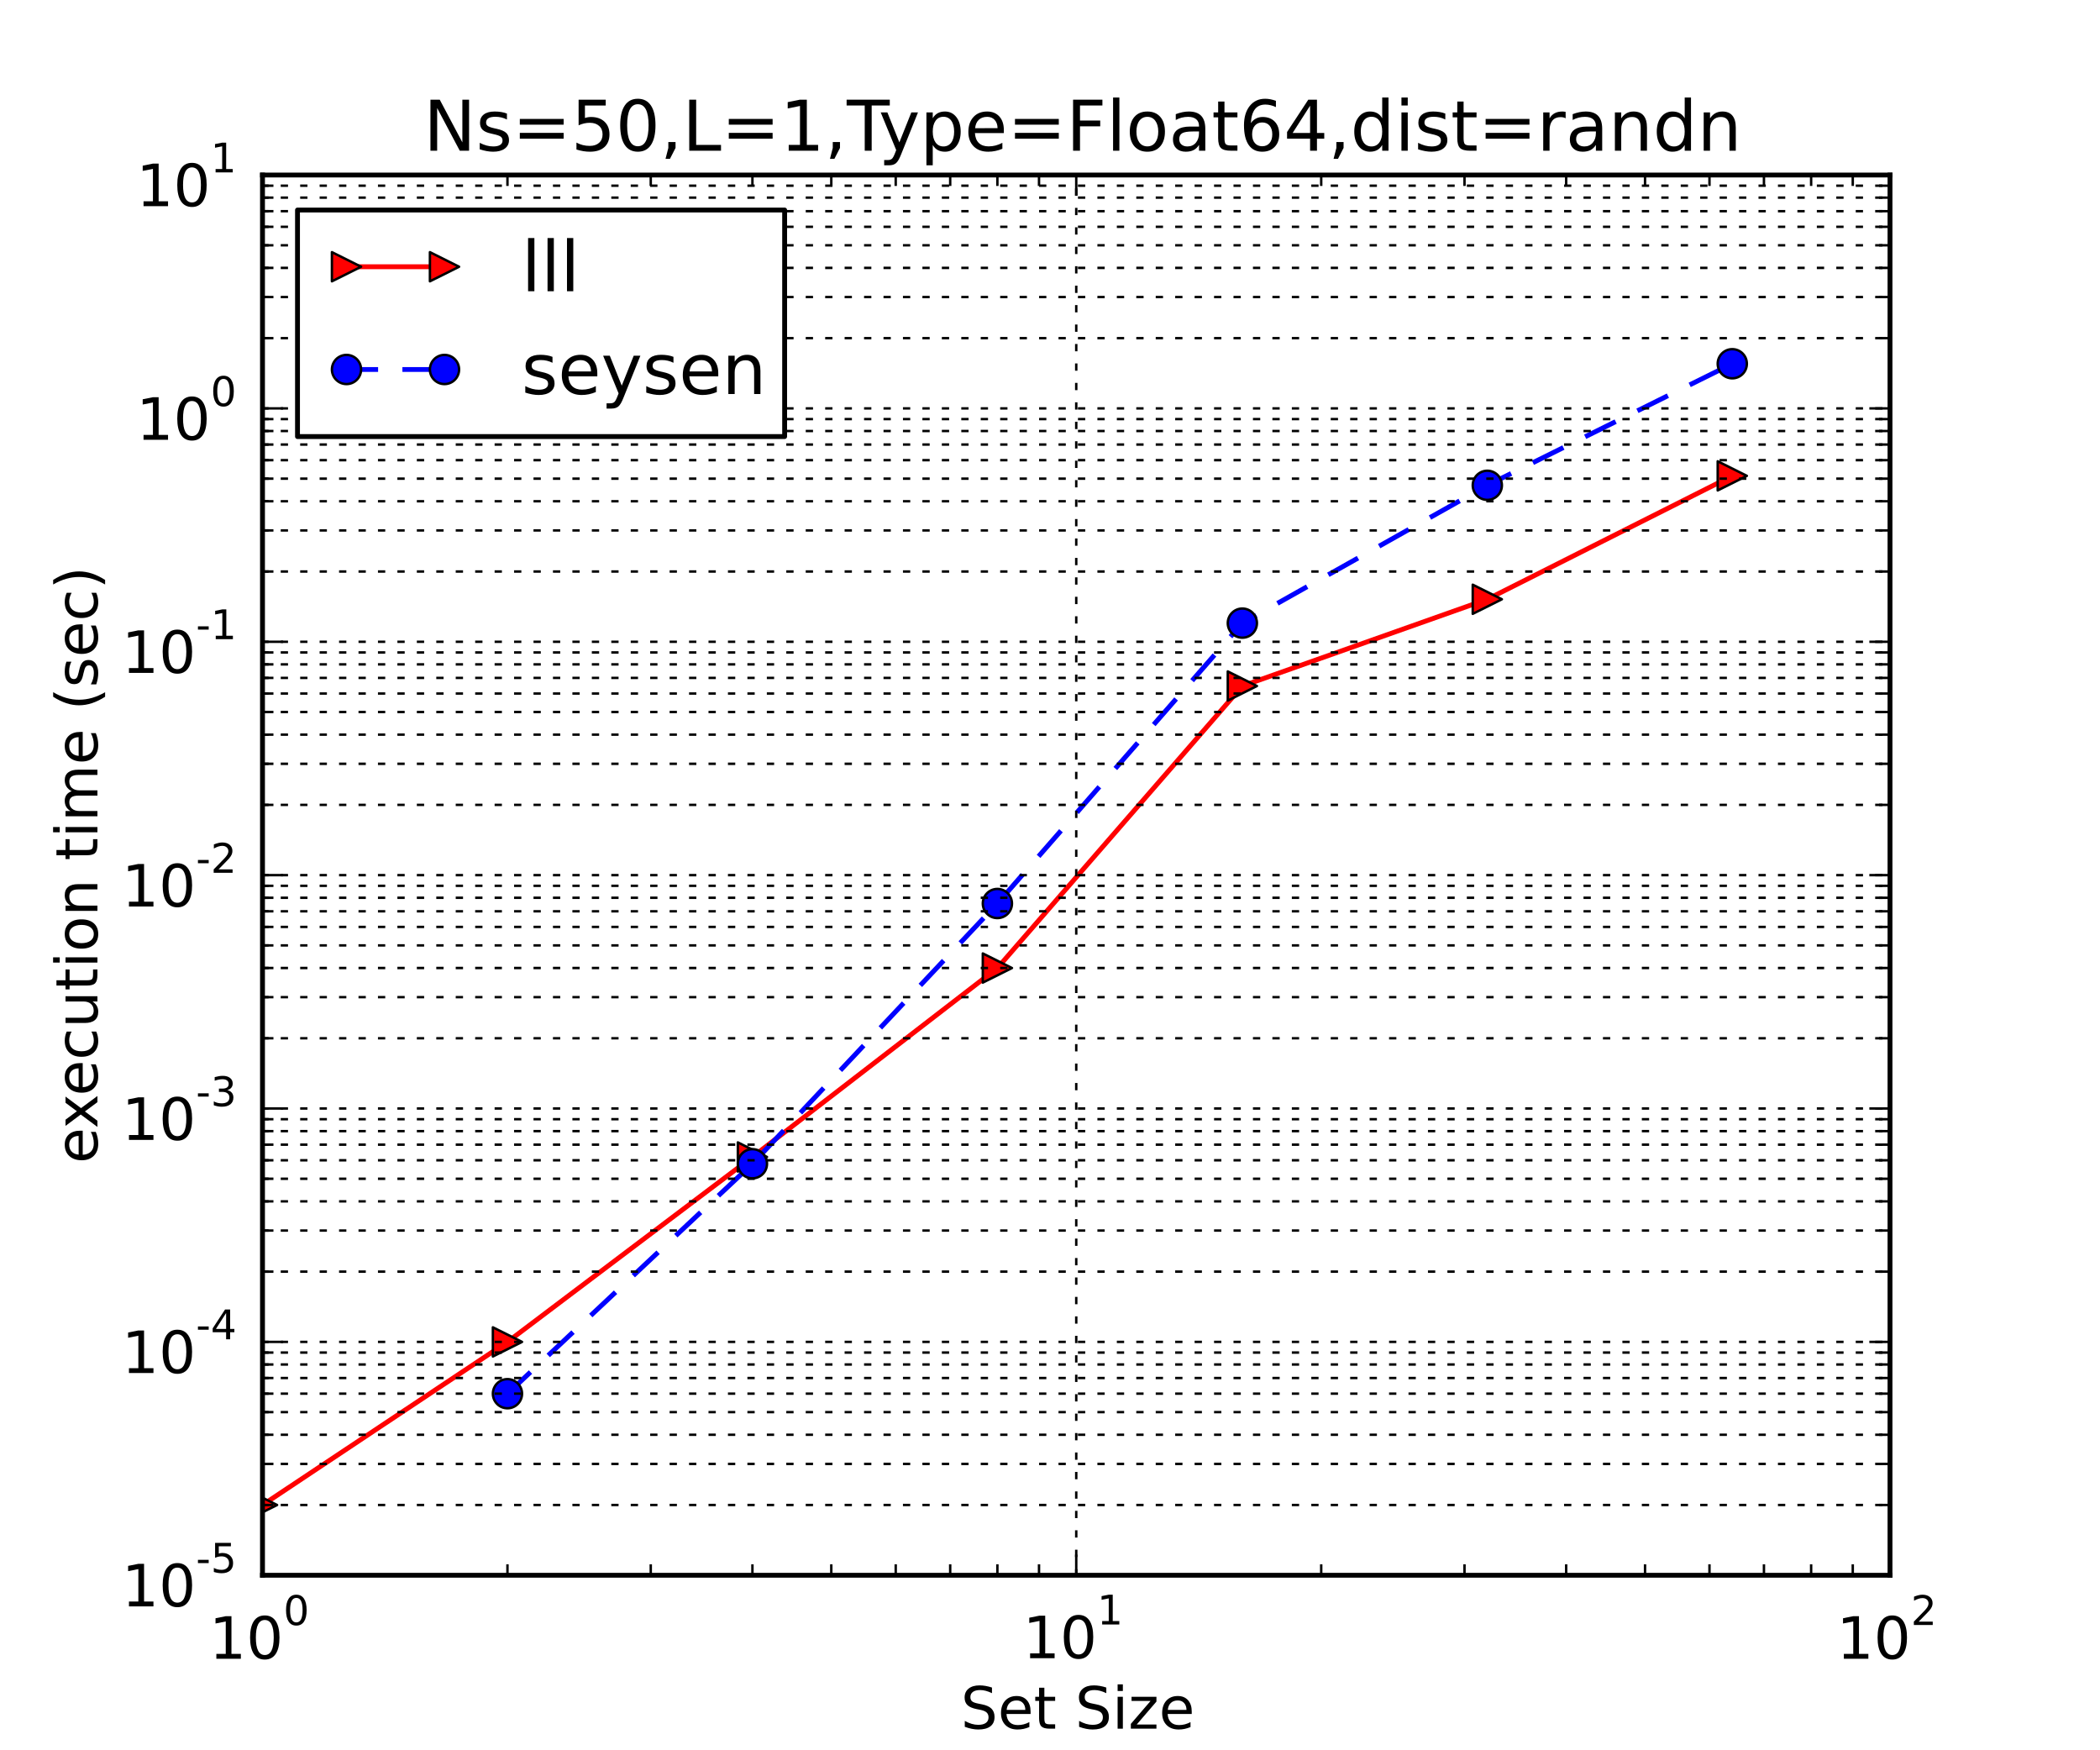 <?xml version="1.0" encoding="utf-8" standalone="no"?>
<!DOCTYPE svg PUBLIC "-//W3C//DTD SVG 1.1//EN"
  "http://www.w3.org/Graphics/SVG/1.1/DTD/svg11.dtd">
<!-- Created with matplotlib (http://matplotlib.sourceforge.net/) -->
<svg height="360pt" version="1.1" viewBox="0 0 432 360" width="432pt" xmlns="http://www.w3.org/2000/svg" xmlns:xlink="http://www.w3.org/1999/xlink">
 <defs>
  <style type="text/css">
*{stroke-linecap:square;stroke-linejoin:round;}
  </style>
 </defs>
 <g id="figure_1">
  <g id="patch_1">
   <path d="
M0 360
L432 360
L432 0
L0 0
z
" style="fill:#ffffff;"/>
  </g>
  <g id="axes_1">
   <g id="patch_2">
    <path d="
M54 324
L388.8 324
L388.8 36
L54 36
z
" style="fill:#ffffff;"/>
   </g>
   <g id="line2d_1">
    <path clip-path="url(#p4bbff0f28a)" d="
M54 309.551
L104.392 276.004
L154.785 237.968
L205.177 199.105
L255.57 141.099
L305.962 123.258
L356.355 97.874" style="fill:none;stroke:#ff0000;"/>
    <defs>
     <path d="
M3 5.51091e-16
L-3 -3
L-3 3
z
" id="m97ef2ac0d4" style="stroke:#000000;stroke-linecap:butt;stroke-linejoin:miter;stroke-width:0.5;"/>
    </defs>
    <g clip-path="url(#p4bbff0f28a)">
     <use style="fill:#ff0000;stroke:#000000;stroke-linecap:butt;stroke-linejoin:miter;stroke-width:0.5;" x="54.0" xlink:href="#m97ef2ac0d4" y="309.551"/>
     <use style="fill:#ff0000;stroke:#000000;stroke-linecap:butt;stroke-linejoin:miter;stroke-width:0.5;" x="104.392" xlink:href="#m97ef2ac0d4" y="276.004"/>
     <use style="fill:#ff0000;stroke:#000000;stroke-linecap:butt;stroke-linejoin:miter;stroke-width:0.5;" x="154.785" xlink:href="#m97ef2ac0d4" y="237.968"/>
     <use style="fill:#ff0000;stroke:#000000;stroke-linecap:butt;stroke-linejoin:miter;stroke-width:0.5;" x="205.177" xlink:href="#m97ef2ac0d4" y="199.105"/>
     <use style="fill:#ff0000;stroke:#000000;stroke-linecap:butt;stroke-linejoin:miter;stroke-width:0.5;" x="255.57" xlink:href="#m97ef2ac0d4" y="141.099"/>
     <use style="fill:#ff0000;stroke:#000000;stroke-linecap:butt;stroke-linejoin:miter;stroke-width:0.5;" x="305.962" xlink:href="#m97ef2ac0d4" y="123.258"/>
     <use style="fill:#ff0000;stroke:#000000;stroke-linecap:butt;stroke-linejoin:miter;stroke-width:0.5;" x="356.355" xlink:href="#m97ef2ac0d4" y="97.875"/>
    </g>
   </g>
   <g id="line2d_2">
    <path clip-path="url(#p4bbff0f28a)" d="
M104.392 286.656
L154.785 239.36
L205.177 185.834
L255.57 128.164
L305.962 99.819
L356.355 74.815" style="fill:none;stroke:#0000ff;stroke-dasharray:6,6;stroke-dashoffset:0.0;stroke-linecap:butt;"/>
    <defs>
     <path d="
M0 3
C0.796 3 1.559 2.684 2.121 2.121
C2.684 1.559 3 0.796 3 0
C3 -0.796 2.684 -1.559 2.121 -2.121
C1.559 -2.684 0.796 -3 0 -3
C-0.796 -3 -1.559 -2.684 -2.121 -2.121
C-2.684 -1.559 -3 -0.796 -3 0
C-3 0.796 -2.684 1.559 -2.121 2.121
C-1.559 2.684 -0.796 3 0 3
z
" id="m97ccdbe907" style="stroke:#000000;stroke-linecap:butt;stroke-width:0.5;"/>
    </defs>
    <g clip-path="url(#p4bbff0f28a)">
     <use style="fill:#0000ff;stroke:#000000;stroke-linecap:butt;stroke-width:0.5;" x="104.392" xlink:href="#m97ccdbe907" y="286.656"/>
     <use style="fill:#0000ff;stroke:#000000;stroke-linecap:butt;stroke-width:0.5;" x="154.785" xlink:href="#m97ccdbe907" y="239.36"/>
     <use style="fill:#0000ff;stroke:#000000;stroke-linecap:butt;stroke-width:0.5;" x="205.177" xlink:href="#m97ccdbe907" y="185.834"/>
     <use style="fill:#0000ff;stroke:#000000;stroke-linecap:butt;stroke-width:0.5;" x="255.57" xlink:href="#m97ccdbe907" y="128.164"/>
     <use style="fill:#0000ff;stroke:#000000;stroke-linecap:butt;stroke-width:0.5;" x="305.962" xlink:href="#m97ccdbe907" y="99.819"/>
     <use style="fill:#0000ff;stroke:#000000;stroke-linecap:butt;stroke-width:0.5;" x="356.355" xlink:href="#m97ccdbe907" y="74.815"/>
    </g>
   </g>
   <g id="matplotlib.axis_1">
    <g id="xtick_1">
     <g id="line2d_3">
      <path clip-path="url(#p4bbff0f28a)" d="
M54 324
L54 36" style="fill:none;stroke:#000000;stroke-dasharray:1,3;stroke-dashoffset:0.0;stroke-linecap:butt;stroke-width:0.5;"/>
     </g>
     <g id="line2d_4">
      <defs>
       <path d="
M0 0
L0 -4" id="m0012dd4eef" style="stroke:#000000;stroke-linecap:butt;stroke-width:0.5;"/>
      </defs>
      <g>
       <use style="stroke:#000000;stroke-linecap:butt;stroke-width:0.5;" x="54.0" xlink:href="#m0012dd4eef" y="324.0"/>
      </g>
     </g>
     <g id="line2d_5">
      <defs>
       <path d="
M0 0
L0 4" id="m476344969c" style="stroke:#000000;stroke-linecap:butt;stroke-width:0.5;"/>
      </defs>
      <g>
       <use style="stroke:#000000;stroke-linecap:butt;stroke-width:0.5;" x="54.0" xlink:href="#m476344969c" y="36.0"/>
      </g>
     </g>
     <g id="text_1">
      <!-- $\mathdefault{10^{0}}$ -->
      <defs>
       <path d="
M12.406 8.297
L28.516 8.297
L28.516 63.922
L10.984 60.406
L10.984 69.391
L28.422 72.906
L38.281 72.906
L38.281 8.297
L54.391 8.297
L54.391 0
L12.406 0
z
" id="DejaVuSans-31"/>
       <path d="
M31.781 66.406
Q24.172 66.406 20.328 58.906
Q16.5 51.422 16.5 36.375
Q16.5 21.391 20.328 13.891
Q24.172 6.391 31.781 6.391
Q39.453 6.391 43.281 13.891
Q47.125 21.391 47.125 36.375
Q47.125 51.422 43.281 58.906
Q39.453 66.406 31.781 66.406
M31.781 74.219
Q44.047 74.219 50.516 64.516
Q56.984 54.828 56.984 36.375
Q56.984 17.969 50.516 8.266
Q44.047 -1.422 31.781 -1.422
Q19.531 -1.422 13.062 8.266
Q6.594 17.969 6.594 36.375
Q6.594 54.828 13.062 64.516
Q19.531 74.219 31.781 74.219" id="DejaVuSans-30"/>
      </defs>
      <g transform="translate(43.02 341.44)scale(0.12 -0.12)">
       <use transform="translate(0.0 2.234)" xlink:href="#DejaVuSans-31"/>
       <use transform="translate(63.623 2.234)" xlink:href="#DejaVuSans-30"/>
       <use transform="translate(127.246 60.047)scale(0.7)" xlink:href="#DejaVuSans-30"/>
      </g>
     </g>
    </g>
    <g id="xtick_2">
     <g id="line2d_6">
      <path clip-path="url(#p4bbff0f28a)" d="
M221.4 324
L221.4 36" style="fill:none;stroke:#000000;stroke-dasharray:1,3;stroke-dashoffset:0.0;stroke-linecap:butt;stroke-width:0.5;"/>
     </g>
     <g id="line2d_7">
      <g>
       <use style="stroke:#000000;stroke-linecap:butt;stroke-width:0.5;" x="221.4" xlink:href="#m0012dd4eef" y="324.0"/>
      </g>
     </g>
     <g id="line2d_8">
      <g>
       <use style="stroke:#000000;stroke-linecap:butt;stroke-width:0.5;" x="221.4" xlink:href="#m476344969c" y="36.0"/>
      </g>
     </g>
     <g id="text_2">
      <!-- $\mathdefault{10^{1}}$ -->
      <g transform="translate(210.42 341.32)scale(0.12 -0.12)">
       <use transform="translate(0.0 2.153)" xlink:href="#DejaVuSans-31"/>
       <use transform="translate(63.623 2.153)" xlink:href="#DejaVuSans-30"/>
       <use transform="translate(127.246 59.966)scale(0.7)" xlink:href="#DejaVuSans-31"/>
      </g>
     </g>
    </g>
    <g id="xtick_3">
     <g id="line2d_9">
      <path clip-path="url(#p4bbff0f28a)" d="
M388.8 324
L388.8 36" style="fill:none;stroke:#000000;stroke-dasharray:1,3;stroke-dashoffset:0.0;stroke-linecap:butt;stroke-width:0.5;"/>
     </g>
     <g id="line2d_10">
      <g>
       <use style="stroke:#000000;stroke-linecap:butt;stroke-width:0.5;" x="388.8" xlink:href="#m0012dd4eef" y="324.0"/>
      </g>
     </g>
     <g id="line2d_11">
      <g>
       <use style="stroke:#000000;stroke-linecap:butt;stroke-width:0.5;" x="388.8" xlink:href="#m476344969c" y="36.0"/>
      </g>
     </g>
     <g id="text_3">
      <!-- $\mathdefault{10^{2}}$ -->
      <defs>
       <path d="
M19.188 8.297
L53.609 8.297
L53.609 0
L7.328 0
L7.328 8.297
Q12.938 14.109 22.625 23.891
Q32.328 33.688 34.812 36.531
Q39.547 41.844 41.422 45.531
Q43.312 49.219 43.312 52.781
Q43.312 58.594 39.234 62.25
Q35.156 65.922 28.609 65.922
Q23.969 65.922 18.812 64.312
Q13.672 62.703 7.812 59.422
L7.812 69.391
Q13.766 71.781 18.938 73
Q24.125 74.219 28.422 74.219
Q39.75 74.219 46.484 68.547
Q53.219 62.891 53.219 53.422
Q53.219 48.922 51.531 44.891
Q49.859 40.875 45.406 35.406
Q44.188 33.984 37.641 27.219
Q31.109 20.453 19.188 8.297" id="DejaVuSans-32"/>
      </defs>
      <g transform="translate(377.82 341.44)scale(0.12 -0.12)">
       <use transform="translate(0.0 2.234)" xlink:href="#DejaVuSans-31"/>
       <use transform="translate(63.623 2.234)" xlink:href="#DejaVuSans-30"/>
       <use transform="translate(127.246 60.047)scale(0.7)" xlink:href="#DejaVuSans-32"/>
      </g>
     </g>
    </g>
    <g id="xtick_4">
     <g id="line2d_12">
      <defs>
       <path d="
M0 0
L0 -2" id="m69b1a1edd1" style="stroke:#000000;stroke-linecap:butt;stroke-width:0.5;"/>
      </defs>
      <g>
       <use style="stroke:#000000;stroke-linecap:butt;stroke-width:0.5;" x="104.392" xlink:href="#m69b1a1edd1" y="324.0"/>
      </g>
     </g>
     <g id="line2d_13">
      <defs>
       <path d="
M0 0
L0 2" id="m9ad4d917ad" style="stroke:#000000;stroke-linecap:butt;stroke-width:0.5;"/>
      </defs>
      <g>
       <use style="stroke:#000000;stroke-linecap:butt;stroke-width:0.5;" x="104.392" xlink:href="#m9ad4d917ad" y="36.0"/>
      </g>
     </g>
    </g>
    <g id="xtick_5">
     <g id="line2d_14">
      <g>
       <use style="stroke:#000000;stroke-linecap:butt;stroke-width:0.5;" x="133.87" xlink:href="#m69b1a1edd1" y="324.0"/>
      </g>
     </g>
     <g id="line2d_15">
      <g>
       <use style="stroke:#000000;stroke-linecap:butt;stroke-width:0.5;" x="133.87" xlink:href="#m9ad4d917ad" y="36.0"/>
      </g>
     </g>
    </g>
    <g id="xtick_6">
     <g id="line2d_16">
      <g>
       <use style="stroke:#000000;stroke-linecap:butt;stroke-width:0.5;" x="154.785" xlink:href="#m69b1a1edd1" y="324.0"/>
      </g>
     </g>
     <g id="line2d_17">
      <g>
       <use style="stroke:#000000;stroke-linecap:butt;stroke-width:0.5;" x="154.785" xlink:href="#m9ad4d917ad" y="36.0"/>
      </g>
     </g>
    </g>
    <g id="xtick_7">
     <g id="line2d_18">
      <g>
       <use style="stroke:#000000;stroke-linecap:butt;stroke-width:0.5;" x="171.008" xlink:href="#m69b1a1edd1" y="324.0"/>
      </g>
     </g>
     <g id="line2d_19">
      <g>
       <use style="stroke:#000000;stroke-linecap:butt;stroke-width:0.5;" x="171.008" xlink:href="#m9ad4d917ad" y="36.0"/>
      </g>
     </g>
    </g>
    <g id="xtick_8">
     <g id="line2d_20">
      <g>
       <use style="stroke:#000000;stroke-linecap:butt;stroke-width:0.5;" x="184.263" xlink:href="#m69b1a1edd1" y="324.0"/>
      </g>
     </g>
     <g id="line2d_21">
      <g>
       <use style="stroke:#000000;stroke-linecap:butt;stroke-width:0.5;" x="184.263" xlink:href="#m9ad4d917ad" y="36.0"/>
      </g>
     </g>
    </g>
    <g id="xtick_9">
     <g id="line2d_22">
      <g>
       <use style="stroke:#000000;stroke-linecap:butt;stroke-width:0.5;" x="195.469" xlink:href="#m69b1a1edd1" y="324.0"/>
      </g>
     </g>
     <g id="line2d_23">
      <g>
       <use style="stroke:#000000;stroke-linecap:butt;stroke-width:0.5;" x="195.469" xlink:href="#m9ad4d917ad" y="36.0"/>
      </g>
     </g>
    </g>
    <g id="xtick_10">
     <g id="line2d_24">
      <g>
       <use style="stroke:#000000;stroke-linecap:butt;stroke-width:0.5;" x="205.177" xlink:href="#m69b1a1edd1" y="324.0"/>
      </g>
     </g>
     <g id="line2d_25">
      <g>
       <use style="stroke:#000000;stroke-linecap:butt;stroke-width:0.5;" x="205.177" xlink:href="#m9ad4d917ad" y="36.0"/>
      </g>
     </g>
    </g>
    <g id="xtick_11">
     <g id="line2d_26">
      <g>
       <use style="stroke:#000000;stroke-linecap:butt;stroke-width:0.5;" x="213.74" xlink:href="#m69b1a1edd1" y="324.0"/>
      </g>
     </g>
     <g id="line2d_27">
      <g>
       <use style="stroke:#000000;stroke-linecap:butt;stroke-width:0.5;" x="213.74" xlink:href="#m9ad4d917ad" y="36.0"/>
      </g>
     </g>
    </g>
    <g id="xtick_12">
     <g id="line2d_28">
      <g>
       <use style="stroke:#000000;stroke-linecap:butt;stroke-width:0.5;" x="271.792" xlink:href="#m69b1a1edd1" y="324.0"/>
      </g>
     </g>
     <g id="line2d_29">
      <g>
       <use style="stroke:#000000;stroke-linecap:butt;stroke-width:0.5;" x="271.792" xlink:href="#m9ad4d917ad" y="36.0"/>
      </g>
     </g>
    </g>
    <g id="xtick_13">
     <g id="line2d_30">
      <g>
       <use style="stroke:#000000;stroke-linecap:butt;stroke-width:0.5;" x="301.27" xlink:href="#m69b1a1edd1" y="324.0"/>
      </g>
     </g>
     <g id="line2d_31">
      <g>
       <use style="stroke:#000000;stroke-linecap:butt;stroke-width:0.5;" x="301.27" xlink:href="#m9ad4d917ad" y="36.0"/>
      </g>
     </g>
    </g>
    <g id="xtick_14">
     <g id="line2d_32">
      <g>
       <use style="stroke:#000000;stroke-linecap:butt;stroke-width:0.5;" x="322.185" xlink:href="#m69b1a1edd1" y="324.0"/>
      </g>
     </g>
     <g id="line2d_33">
      <g>
       <use style="stroke:#000000;stroke-linecap:butt;stroke-width:0.5;" x="322.185" xlink:href="#m9ad4d917ad" y="36.0"/>
      </g>
     </g>
    </g>
    <g id="xtick_15">
     <g id="line2d_34">
      <g>
       <use style="stroke:#000000;stroke-linecap:butt;stroke-width:0.5;" x="338.408" xlink:href="#m69b1a1edd1" y="324.0"/>
      </g>
     </g>
     <g id="line2d_35">
      <g>
       <use style="stroke:#000000;stroke-linecap:butt;stroke-width:0.5;" x="338.408" xlink:href="#m9ad4d917ad" y="36.0"/>
      </g>
     </g>
    </g>
    <g id="xtick_16">
     <g id="line2d_36">
      <g>
       <use style="stroke:#000000;stroke-linecap:butt;stroke-width:0.5;" x="351.663" xlink:href="#m69b1a1edd1" y="324.0"/>
      </g>
     </g>
     <g id="line2d_37">
      <g>
       <use style="stroke:#000000;stroke-linecap:butt;stroke-width:0.5;" x="351.663" xlink:href="#m9ad4d917ad" y="36.0"/>
      </g>
     </g>
    </g>
    <g id="xtick_17">
     <g id="line2d_38">
      <g>
       <use style="stroke:#000000;stroke-linecap:butt;stroke-width:0.5;" x="362.869" xlink:href="#m69b1a1edd1" y="324.0"/>
      </g>
     </g>
     <g id="line2d_39">
      <g>
       <use style="stroke:#000000;stroke-linecap:butt;stroke-width:0.5;" x="362.869" xlink:href="#m9ad4d917ad" y="36.0"/>
      </g>
     </g>
    </g>
    <g id="xtick_18">
     <g id="line2d_40">
      <g>
       <use style="stroke:#000000;stroke-linecap:butt;stroke-width:0.5;" x="372.577" xlink:href="#m69b1a1edd1" y="324.0"/>
      </g>
     </g>
     <g id="line2d_41">
      <g>
       <use style="stroke:#000000;stroke-linecap:butt;stroke-width:0.5;" x="372.577" xlink:href="#m9ad4d917ad" y="36.0"/>
      </g>
     </g>
    </g>
    <g id="xtick_19">
     <g id="line2d_42">
      <g>
       <use style="stroke:#000000;stroke-linecap:butt;stroke-width:0.5;" x="381.14" xlink:href="#m69b1a1edd1" y="324.0"/>
      </g>
     </g>
     <g id="line2d_43">
      <g>
       <use style="stroke:#000000;stroke-linecap:butt;stroke-width:0.5;" x="381.14" xlink:href="#m9ad4d917ad" y="36.0"/>
      </g>
     </g>
    </g>
    <g id="text_4">
     <!-- Set Size -->
     <defs>
      <path d="
M5.516 54.688
L48.188 54.688
L48.188 46.484
L14.406 7.172
L48.188 7.172
L48.188 0
L4.297 0
L4.297 8.203
L38.094 47.516
L5.516 47.516
z
" id="DejaVuSans-7a"/>
      <path id="DejaVuSans-20"/>
      <path d="
M9.422 54.688
L18.406 54.688
L18.406 0
L9.422 0
z

M9.422 75.984
L18.406 75.984
L18.406 64.594
L9.422 64.594
z
" id="DejaVuSans-69"/>
      <path d="
M53.516 70.516
L53.516 60.891
Q47.906 63.578 42.922 64.891
Q37.938 66.219 33.297 66.219
Q25.25 66.219 20.875 63.094
Q16.5 59.969 16.5 54.203
Q16.5 49.359 19.406 46.891
Q22.312 44.438 30.422 42.922
L36.375 41.703
Q47.406 39.594 52.656 34.297
Q57.906 29 57.906 20.125
Q57.906 9.516 50.797 4.047
Q43.703 -1.422 29.984 -1.422
Q24.812 -1.422 18.969 -0.25
Q13.141 0.922 6.891 3.219
L6.891 13.375
Q12.891 10.016 18.656 8.297
Q24.422 6.594 29.984 6.594
Q38.422 6.594 43.016 9.906
Q47.609 13.234 47.609 19.391
Q47.609 24.75 44.312 27.781
Q41.016 30.812 33.5 32.328
L27.484 33.5
Q16.453 35.688 11.516 40.375
Q6.594 45.062 6.594 53.422
Q6.594 63.094 13.406 68.656
Q20.219 74.219 32.172 74.219
Q37.312 74.219 42.625 73.281
Q47.953 72.359 53.516 70.516" id="DejaVuSans-53"/>
      <path d="
M18.312 70.219
L18.312 54.688
L36.812 54.688
L36.812 47.703
L18.312 47.703
L18.312 18.016
Q18.312 11.328 20.141 9.422
Q21.969 7.516 27.594 7.516
L36.812 7.516
L36.812 0
L27.594 0
Q17.188 0 13.234 3.875
Q9.281 7.766 9.281 18.016
L9.281 47.703
L2.688 47.703
L2.688 54.688
L9.281 54.688
L9.281 70.219
z
" id="DejaVuSans-74"/>
      <path d="
M56.203 29.594
L56.203 25.203
L14.891 25.203
Q15.484 15.922 20.484 11.062
Q25.484 6.203 34.422 6.203
Q39.594 6.203 44.453 7.469
Q49.312 8.734 54.109 11.281
L54.109 2.781
Q49.266 0.734 44.188 -0.344
Q39.109 -1.422 33.891 -1.422
Q20.797 -1.422 13.156 6.188
Q5.516 13.812 5.516 26.812
Q5.516 40.234 12.766 48.109
Q20.016 56 32.328 56
Q43.359 56 49.781 48.891
Q56.203 41.797 56.203 29.594
M47.219 32.234
Q47.125 39.594 43.094 43.984
Q39.062 48.391 32.422 48.391
Q24.906 48.391 20.391 44.141
Q15.875 39.891 15.188 32.172
z
" id="DejaVuSans-65"/>
     </defs>
     <g transform="translate(197.643 355.558)scale(0.12 -0.12)">
      <use xlink:href="#DejaVuSans-53"/>
      <use x="63.477" xlink:href="#DejaVuSans-65"/>
      <use x="125.0" xlink:href="#DejaVuSans-74"/>
      <use x="164.209" xlink:href="#DejaVuSans-20"/>
      <use x="195.996" xlink:href="#DejaVuSans-53"/>
      <use x="259.473" xlink:href="#DejaVuSans-69"/>
      <use x="287.256" xlink:href="#DejaVuSans-7a"/>
      <use x="339.746" xlink:href="#DejaVuSans-65"/>
     </g>
    </g>
   </g>
   <g id="matplotlib.axis_2">
    <g id="ytick_1">
     <g id="line2d_44">
      <path clip-path="url(#p4bbff0f28a)" d="
M54 324
L388.8 324" style="fill:none;stroke:#000000;stroke-dasharray:1,3;stroke-dashoffset:0.0;stroke-linecap:butt;stroke-width:0.5;"/>
     </g>
     <g id="line2d_45">
      <defs>
       <path d="
M0 0
L4 0" id="me8a85f7bf6" style="stroke:#000000;stroke-linecap:butt;stroke-width:0.5;"/>
      </defs>
      <g>
       <use style="stroke:#000000;stroke-linecap:butt;stroke-width:0.5;" x="54.0" xlink:href="#me8a85f7bf6" y="324.0"/>
      </g>
     </g>
     <g id="line2d_46">
      <defs>
       <path d="
M0 0
L-4 0" id="m1a32005dea" style="stroke:#000000;stroke-linecap:butt;stroke-width:0.5;"/>
      </defs>
      <g>
       <use style="stroke:#000000;stroke-linecap:butt;stroke-width:0.5;" x="388.8" xlink:href="#m1a32005dea" y="324.0"/>
      </g>
     </g>
     <g id="text_5">
      <!-- $\mathdefault{10^{-5}}$ -->
      <defs>
       <path d="
M10.797 72.906
L49.516 72.906
L49.516 64.594
L19.828 64.594
L19.828 46.734
Q21.969 47.469 24.109 47.828
Q26.266 48.188 28.422 48.188
Q40.625 48.188 47.75 41.5
Q54.891 34.812 54.891 23.391
Q54.891 11.625 47.562 5.094
Q40.234 -1.422 26.906 -1.422
Q22.312 -1.422 17.547 -0.641
Q12.797 0.141 7.719 1.703
L7.719 11.625
Q12.109 9.234 16.797 8.062
Q21.484 6.891 26.703 6.891
Q35.156 6.891 40.078 11.328
Q45.016 15.766 45.016 23.391
Q45.016 31 40.078 35.438
Q35.156 39.891 26.703 39.891
Q22.75 39.891 18.812 39.016
Q14.891 38.141 10.797 36.281
z
" id="DejaVuSans-35"/>
       <path d="
M4.891 31.391
L31.203 31.391
L31.203 23.391
L4.891 23.391
z
" id="DejaVuSans-2d"/>
      </defs>
      <g transform="translate(25.04 330.66)scale(0.12 -0.12)">
       <use transform="translate(0.0 2.153)" xlink:href="#DejaVuSans-31"/>
       <use transform="translate(63.623 2.153)" xlink:href="#DejaVuSans-30"/>
       <use transform="translate(127.246 59.966)scale(0.7)" xlink:href="#DejaVuSans-2d"/>
       <use transform="translate(152.505 59.966)scale(0.7)" xlink:href="#DejaVuSans-35"/>
      </g>
     </g>
    </g>
    <g id="ytick_2">
     <g id="line2d_47">
      <path clip-path="url(#p4bbff0f28a)" d="
M54 276
L388.8 276" style="fill:none;stroke:#000000;stroke-dasharray:1,3;stroke-dashoffset:0.0;stroke-linecap:butt;stroke-width:0.5;"/>
     </g>
     <g id="line2d_48">
      <g>
       <use style="stroke:#000000;stroke-linecap:butt;stroke-width:0.5;" x="54.0" xlink:href="#me8a85f7bf6" y="276.0"/>
      </g>
     </g>
     <g id="line2d_49">
      <g>
       <use style="stroke:#000000;stroke-linecap:butt;stroke-width:0.5;" x="388.8" xlink:href="#m1a32005dea" y="276.0"/>
      </g>
     </g>
     <g id="text_6">
      <!-- $\mathdefault{10^{-4}}$ -->
      <defs>
       <path d="
M37.797 64.312
L12.891 25.391
L37.797 25.391
z

M35.203 72.906
L47.609 72.906
L47.609 25.391
L58.016 25.391
L58.016 17.188
L47.609 17.188
L47.609 0
L37.797 0
L37.797 17.188
L4.891 17.188
L4.891 26.703
z
" id="DejaVuSans-34"/>
      </defs>
      <g transform="translate(25.04 282.66)scale(0.12 -0.12)">
       <use transform="translate(0.0 2.153)" xlink:href="#DejaVuSans-31"/>
       <use transform="translate(63.623 2.153)" xlink:href="#DejaVuSans-30"/>
       <use transform="translate(127.246 59.966)scale(0.7)" xlink:href="#DejaVuSans-2d"/>
       <use transform="translate(152.505 59.966)scale(0.7)" xlink:href="#DejaVuSans-34"/>
      </g>
     </g>
    </g>
    <g id="ytick_3">
     <g id="line2d_50">
      <path clip-path="url(#p4bbff0f28a)" d="
M54 228
L388.8 228" style="fill:none;stroke:#000000;stroke-dasharray:1,3;stroke-dashoffset:0.0;stroke-linecap:butt;stroke-width:0.5;"/>
     </g>
     <g id="line2d_51">
      <g>
       <use style="stroke:#000000;stroke-linecap:butt;stroke-width:0.5;" x="54.0" xlink:href="#me8a85f7bf6" y="228.0"/>
      </g>
     </g>
     <g id="line2d_52">
      <g>
       <use style="stroke:#000000;stroke-linecap:butt;stroke-width:0.5;" x="388.8" xlink:href="#m1a32005dea" y="228.0"/>
      </g>
     </g>
     <g id="text_7">
      <!-- $\mathdefault{10^{-3}}$ -->
      <defs>
       <path d="
M40.578 39.312
Q47.656 37.797 51.625 33
Q55.609 28.219 55.609 21.188
Q55.609 10.406 48.188 4.484
Q40.766 -1.422 27.094 -1.422
Q22.516 -1.422 17.656 -0.516
Q12.797 0.391 7.625 2.203
L7.625 11.719
Q11.719 9.328 16.594 8.109
Q21.484 6.891 26.812 6.891
Q36.078 6.891 40.938 10.547
Q45.797 14.203 45.797 21.188
Q45.797 27.641 41.281 31.266
Q36.766 34.906 28.719 34.906
L20.219 34.906
L20.219 43.016
L29.109 43.016
Q36.375 43.016 40.234 45.922
Q44.094 48.828 44.094 54.297
Q44.094 59.906 40.109 62.906
Q36.141 65.922 28.719 65.922
Q24.656 65.922 20.016 65.031
Q15.375 64.156 9.812 62.312
L9.812 71.094
Q15.438 72.656 20.344 73.438
Q25.25 74.219 29.594 74.219
Q40.828 74.219 47.359 69.109
Q53.906 64.016 53.906 55.328
Q53.906 49.266 50.438 45.094
Q46.969 40.922 40.578 39.312" id="DejaVuSans-33"/>
      </defs>
      <g transform="translate(25.04 234.72)scale(0.12 -0.12)">
       <use transform="translate(0.0 2.234)" xlink:href="#DejaVuSans-31"/>
       <use transform="translate(63.623 2.234)" xlink:href="#DejaVuSans-30"/>
       <use transform="translate(127.246 60.047)scale(0.7)" xlink:href="#DejaVuSans-2d"/>
       <use transform="translate(152.505 60.047)scale(0.7)" xlink:href="#DejaVuSans-33"/>
      </g>
     </g>
    </g>
    <g id="ytick_4">
     <g id="line2d_53">
      <path clip-path="url(#p4bbff0f28a)" d="
M54 180
L388.8 180" style="fill:none;stroke:#000000;stroke-dasharray:1,3;stroke-dashoffset:0.0;stroke-linecap:butt;stroke-width:0.5;"/>
     </g>
     <g id="line2d_54">
      <g>
       <use style="stroke:#000000;stroke-linecap:butt;stroke-width:0.5;" x="54.0" xlink:href="#me8a85f7bf6" y="180.0"/>
      </g>
     </g>
     <g id="line2d_55">
      <g>
       <use style="stroke:#000000;stroke-linecap:butt;stroke-width:0.5;" x="388.8" xlink:href="#m1a32005dea" y="180.0"/>
      </g>
     </g>
     <g id="text_8">
      <!-- $\mathdefault{10^{-2}}$ -->
      <g transform="translate(25.04 186.72)scale(0.12 -0.12)">
       <use transform="translate(0.0 2.234)" xlink:href="#DejaVuSans-31"/>
       <use transform="translate(63.623 2.234)" xlink:href="#DejaVuSans-30"/>
       <use transform="translate(127.246 60.047)scale(0.7)" xlink:href="#DejaVuSans-2d"/>
       <use transform="translate(152.505 60.047)scale(0.7)" xlink:href="#DejaVuSans-32"/>
      </g>
     </g>
    </g>
    <g id="ytick_5">
     <g id="line2d_56">
      <path clip-path="url(#p4bbff0f28a)" d="
M54 132
L388.8 132" style="fill:none;stroke:#000000;stroke-dasharray:1,3;stroke-dashoffset:0.0;stroke-linecap:butt;stroke-width:0.5;"/>
     </g>
     <g id="line2d_57">
      <g>
       <use style="stroke:#000000;stroke-linecap:butt;stroke-width:0.5;" x="54.0" xlink:href="#me8a85f7bf6" y="132.0"/>
      </g>
     </g>
     <g id="line2d_58">
      <g>
       <use style="stroke:#000000;stroke-linecap:butt;stroke-width:0.5;" x="388.8" xlink:href="#m1a32005dea" y="132.0"/>
      </g>
     </g>
     <g id="text_9">
      <!-- $\mathdefault{10^{-1}}$ -->
      <g transform="translate(25.04 138.66)scale(0.12 -0.12)">
       <use transform="translate(0.0 2.153)" xlink:href="#DejaVuSans-31"/>
       <use transform="translate(63.623 2.153)" xlink:href="#DejaVuSans-30"/>
       <use transform="translate(127.246 59.966)scale(0.7)" xlink:href="#DejaVuSans-2d"/>
       <use transform="translate(152.505 59.966)scale(0.7)" xlink:href="#DejaVuSans-31"/>
      </g>
     </g>
    </g>
    <g id="ytick_6">
     <g id="line2d_59">
      <path clip-path="url(#p4bbff0f28a)" d="
M54 84
L388.8 84" style="fill:none;stroke:#000000;stroke-dasharray:1,3;stroke-dashoffset:0.0;stroke-linecap:butt;stroke-width:0.5;"/>
     </g>
     <g id="line2d_60">
      <g>
       <use style="stroke:#000000;stroke-linecap:butt;stroke-width:0.5;" x="54.0" xlink:href="#me8a85f7bf6" y="84.0"/>
      </g>
     </g>
     <g id="line2d_61">
      <g>
       <use style="stroke:#000000;stroke-linecap:butt;stroke-width:0.5;" x="388.8" xlink:href="#m1a32005dea" y="84.0"/>
      </g>
     </g>
     <g id="text_10">
      <!-- $\mathdefault{10^{0}}$ -->
      <g transform="translate(28.04 90.72)scale(0.12 -0.12)">
       <use transform="translate(0.0 2.234)" xlink:href="#DejaVuSans-31"/>
       <use transform="translate(63.623 2.234)" xlink:href="#DejaVuSans-30"/>
       <use transform="translate(127.246 60.047)scale(0.7)" xlink:href="#DejaVuSans-30"/>
      </g>
     </g>
    </g>
    <g id="ytick_7">
     <g id="line2d_62">
      <path clip-path="url(#p4bbff0f28a)" d="
M54 36
L388.8 36" style="fill:none;stroke:#000000;stroke-dasharray:1,3;stroke-dashoffset:0.0;stroke-linecap:butt;stroke-width:0.5;"/>
     </g>
     <g id="line2d_63">
      <g>
       <use style="stroke:#000000;stroke-linecap:butt;stroke-width:0.5;" x="54.0" xlink:href="#me8a85f7bf6" y="36.0"/>
      </g>
     </g>
     <g id="line2d_64">
      <g>
       <use style="stroke:#000000;stroke-linecap:butt;stroke-width:0.5;" x="388.8" xlink:href="#m1a32005dea" y="36.0"/>
      </g>
     </g>
     <g id="text_11">
      <!-- $\mathdefault{10^{1}}$ -->
      <g transform="translate(28.04 42.66)scale(0.12 -0.12)">
       <use transform="translate(0.0 2.153)" xlink:href="#DejaVuSans-31"/>
       <use transform="translate(63.623 2.153)" xlink:href="#DejaVuSans-30"/>
       <use transform="translate(127.246 59.966)scale(0.7)" xlink:href="#DejaVuSans-31"/>
      </g>
     </g>
    </g>
    <g id="ytick_8">
     <g id="line2d_65">
      <path clip-path="url(#p4bbff0f28a)" d="
M54 309.551
L388.8 309.551" style="fill:none;stroke:#000000;stroke-dasharray:1,3;stroke-dashoffset:0.0;stroke-linecap:butt;stroke-width:0.5;"/>
     </g>
     <g id="line2d_66">
      <defs>
       <path d="
M0 0
L2 0" id="md1aed85dae" style="stroke:#000000;stroke-linecap:butt;stroke-width:0.5;"/>
      </defs>
      <g>
       <use style="stroke:#000000;stroke-linecap:butt;stroke-width:0.5;" x="54.0" xlink:href="#md1aed85dae" y="309.551"/>
      </g>
     </g>
     <g id="line2d_67">
      <defs>
       <path d="
M0 0
L-2 0" id="m544cce01ee" style="stroke:#000000;stroke-linecap:butt;stroke-width:0.5;"/>
      </defs>
      <g>
       <use style="stroke:#000000;stroke-linecap:butt;stroke-width:0.5;" x="388.8" xlink:href="#m544cce01ee" y="309.551"/>
      </g>
     </g>
    </g>
    <g id="ytick_9">
     <g id="line2d_68">
      <path clip-path="url(#p4bbff0f28a)" d="
M54 301.098
L388.8 301.098" style="fill:none;stroke:#000000;stroke-dasharray:1,3;stroke-dashoffset:0.0;stroke-linecap:butt;stroke-width:0.5;"/>
     </g>
     <g id="line2d_69">
      <g>
       <use style="stroke:#000000;stroke-linecap:butt;stroke-width:0.5;" x="54.0" xlink:href="#md1aed85dae" y="301.098"/>
      </g>
     </g>
     <g id="line2d_70">
      <g>
       <use style="stroke:#000000;stroke-linecap:butt;stroke-width:0.5;" x="388.8" xlink:href="#m544cce01ee" y="301.098"/>
      </g>
     </g>
    </g>
    <g id="ytick_10">
     <g id="line2d_71">
      <path clip-path="url(#p4bbff0f28a)" d="
M54 295.101
L388.8 295.101" style="fill:none;stroke:#000000;stroke-dasharray:1,3;stroke-dashoffset:0.0;stroke-linecap:butt;stroke-width:0.5;"/>
     </g>
     <g id="line2d_72">
      <g>
       <use style="stroke:#000000;stroke-linecap:butt;stroke-width:0.5;" x="54.0" xlink:href="#md1aed85dae" y="295.101"/>
      </g>
     </g>
     <g id="line2d_73">
      <g>
       <use style="stroke:#000000;stroke-linecap:butt;stroke-width:0.5;" x="388.8" xlink:href="#m544cce01ee" y="295.101"/>
      </g>
     </g>
    </g>
    <g id="ytick_11">
     <g id="line2d_74">
      <path clip-path="url(#p4bbff0f28a)" d="
M54 290.449
L388.8 290.449" style="fill:none;stroke:#000000;stroke-dasharray:1,3;stroke-dashoffset:0.0;stroke-linecap:butt;stroke-width:0.5;"/>
     </g>
     <g id="line2d_75">
      <g>
       <use style="stroke:#000000;stroke-linecap:butt;stroke-width:0.5;" x="54.0" xlink:href="#md1aed85dae" y="290.449"/>
      </g>
     </g>
     <g id="line2d_76">
      <g>
       <use style="stroke:#000000;stroke-linecap:butt;stroke-width:0.5;" x="388.8" xlink:href="#m544cce01ee" y="290.449"/>
      </g>
     </g>
    </g>
    <g id="ytick_12">
     <g id="line2d_77">
      <path clip-path="url(#p4bbff0f28a)" d="
M54 286.649
L388.8 286.649" style="fill:none;stroke:#000000;stroke-dasharray:1,3;stroke-dashoffset:0.0;stroke-linecap:butt;stroke-width:0.5;"/>
     </g>
     <g id="line2d_78">
      <g>
       <use style="stroke:#000000;stroke-linecap:butt;stroke-width:0.5;" x="54.0" xlink:href="#md1aed85dae" y="286.649"/>
      </g>
     </g>
     <g id="line2d_79">
      <g>
       <use style="stroke:#000000;stroke-linecap:butt;stroke-width:0.5;" x="388.8" xlink:href="#m544cce01ee" y="286.649"/>
      </g>
     </g>
    </g>
    <g id="ytick_13">
     <g id="line2d_80">
      <path clip-path="url(#p4bbff0f28a)" d="
M54 283.435
L388.8 283.435" style="fill:none;stroke:#000000;stroke-dasharray:1,3;stroke-dashoffset:0.0;stroke-linecap:butt;stroke-width:0.5;"/>
     </g>
     <g id="line2d_81">
      <g>
       <use style="stroke:#000000;stroke-linecap:butt;stroke-width:0.5;" x="54.0" xlink:href="#md1aed85dae" y="283.435"/>
      </g>
     </g>
     <g id="line2d_82">
      <g>
       <use style="stroke:#000000;stroke-linecap:butt;stroke-width:0.5;" x="388.8" xlink:href="#m544cce01ee" y="283.435"/>
      </g>
     </g>
    </g>
    <g id="ytick_14">
     <g id="line2d_83">
      <path clip-path="url(#p4bbff0f28a)" d="
M54 280.652
L388.8 280.652" style="fill:none;stroke:#000000;stroke-dasharray:1,3;stroke-dashoffset:0.0;stroke-linecap:butt;stroke-width:0.5;"/>
     </g>
     <g id="line2d_84">
      <g>
       <use style="stroke:#000000;stroke-linecap:butt;stroke-width:0.5;" x="54.0" xlink:href="#md1aed85dae" y="280.652"/>
      </g>
     </g>
     <g id="line2d_85">
      <g>
       <use style="stroke:#000000;stroke-linecap:butt;stroke-width:0.5;" x="388.8" xlink:href="#m544cce01ee" y="280.652"/>
      </g>
     </g>
    </g>
    <g id="ytick_15">
     <g id="line2d_86">
      <path clip-path="url(#p4bbff0f28a)" d="
M54 278.196
L388.8 278.196" style="fill:none;stroke:#000000;stroke-dasharray:1,3;stroke-dashoffset:0.0;stroke-linecap:butt;stroke-width:0.5;"/>
     </g>
     <g id="line2d_87">
      <g>
       <use style="stroke:#000000;stroke-linecap:butt;stroke-width:0.5;" x="54.0" xlink:href="#md1aed85dae" y="278.196"/>
      </g>
     </g>
     <g id="line2d_88">
      <g>
       <use style="stroke:#000000;stroke-linecap:butt;stroke-width:0.5;" x="388.8" xlink:href="#m544cce01ee" y="278.196"/>
      </g>
     </g>
    </g>
    <g id="ytick_16">
     <g id="line2d_89">
      <path clip-path="url(#p4bbff0f28a)" d="
M54 261.551
L388.8 261.551" style="fill:none;stroke:#000000;stroke-dasharray:1,3;stroke-dashoffset:0.0;stroke-linecap:butt;stroke-width:0.5;"/>
     </g>
     <g id="line2d_90">
      <g>
       <use style="stroke:#000000;stroke-linecap:butt;stroke-width:0.5;" x="54.0" xlink:href="#md1aed85dae" y="261.551"/>
      </g>
     </g>
     <g id="line2d_91">
      <g>
       <use style="stroke:#000000;stroke-linecap:butt;stroke-width:0.5;" x="388.8" xlink:href="#m544cce01ee" y="261.551"/>
      </g>
     </g>
    </g>
    <g id="ytick_17">
     <g id="line2d_92">
      <path clip-path="url(#p4bbff0f28a)" d="
M54 253.098
L388.8 253.098" style="fill:none;stroke:#000000;stroke-dasharray:1,3;stroke-dashoffset:0.0;stroke-linecap:butt;stroke-width:0.5;"/>
     </g>
     <g id="line2d_93">
      <g>
       <use style="stroke:#000000;stroke-linecap:butt;stroke-width:0.5;" x="54.0" xlink:href="#md1aed85dae" y="253.098"/>
      </g>
     </g>
     <g id="line2d_94">
      <g>
       <use style="stroke:#000000;stroke-linecap:butt;stroke-width:0.5;" x="388.8" xlink:href="#m544cce01ee" y="253.098"/>
      </g>
     </g>
    </g>
    <g id="ytick_18">
     <g id="line2d_95">
      <path clip-path="url(#p4bbff0f28a)" d="
M54 247.101
L388.8 247.101" style="fill:none;stroke:#000000;stroke-dasharray:1,3;stroke-dashoffset:0.0;stroke-linecap:butt;stroke-width:0.5;"/>
     </g>
     <g id="line2d_96">
      <g>
       <use style="stroke:#000000;stroke-linecap:butt;stroke-width:0.5;" x="54.0" xlink:href="#md1aed85dae" y="247.101"/>
      </g>
     </g>
     <g id="line2d_97">
      <g>
       <use style="stroke:#000000;stroke-linecap:butt;stroke-width:0.5;" x="388.8" xlink:href="#m544cce01ee" y="247.101"/>
      </g>
     </g>
    </g>
    <g id="ytick_19">
     <g id="line2d_98">
      <path clip-path="url(#p4bbff0f28a)" d="
M54 242.449
L388.8 242.449" style="fill:none;stroke:#000000;stroke-dasharray:1,3;stroke-dashoffset:0.0;stroke-linecap:butt;stroke-width:0.5;"/>
     </g>
     <g id="line2d_99">
      <g>
       <use style="stroke:#000000;stroke-linecap:butt;stroke-width:0.5;" x="54.0" xlink:href="#md1aed85dae" y="242.449"/>
      </g>
     </g>
     <g id="line2d_100">
      <g>
       <use style="stroke:#000000;stroke-linecap:butt;stroke-width:0.5;" x="388.8" xlink:href="#m544cce01ee" y="242.449"/>
      </g>
     </g>
    </g>
    <g id="ytick_20">
     <g id="line2d_101">
      <path clip-path="url(#p4bbff0f28a)" d="
M54 238.649
L388.8 238.649" style="fill:none;stroke:#000000;stroke-dasharray:1,3;stroke-dashoffset:0.0;stroke-linecap:butt;stroke-width:0.5;"/>
     </g>
     <g id="line2d_102">
      <g>
       <use style="stroke:#000000;stroke-linecap:butt;stroke-width:0.5;" x="54.0" xlink:href="#md1aed85dae" y="238.649"/>
      </g>
     </g>
     <g id="line2d_103">
      <g>
       <use style="stroke:#000000;stroke-linecap:butt;stroke-width:0.5;" x="388.8" xlink:href="#m544cce01ee" y="238.649"/>
      </g>
     </g>
    </g>
    <g id="ytick_21">
     <g id="line2d_104">
      <path clip-path="url(#p4bbff0f28a)" d="
M54 235.435
L388.8 235.435" style="fill:none;stroke:#000000;stroke-dasharray:1,3;stroke-dashoffset:0.0;stroke-linecap:butt;stroke-width:0.5;"/>
     </g>
     <g id="line2d_105">
      <g>
       <use style="stroke:#000000;stroke-linecap:butt;stroke-width:0.5;" x="54.0" xlink:href="#md1aed85dae" y="235.435"/>
      </g>
     </g>
     <g id="line2d_106">
      <g>
       <use style="stroke:#000000;stroke-linecap:butt;stroke-width:0.5;" x="388.8" xlink:href="#m544cce01ee" y="235.435"/>
      </g>
     </g>
    </g>
    <g id="ytick_22">
     <g id="line2d_107">
      <path clip-path="url(#p4bbff0f28a)" d="
M54 232.652
L388.8 232.652" style="fill:none;stroke:#000000;stroke-dasharray:1,3;stroke-dashoffset:0.0;stroke-linecap:butt;stroke-width:0.5;"/>
     </g>
     <g id="line2d_108">
      <g>
       <use style="stroke:#000000;stroke-linecap:butt;stroke-width:0.5;" x="54.0" xlink:href="#md1aed85dae" y="232.652"/>
      </g>
     </g>
     <g id="line2d_109">
      <g>
       <use style="stroke:#000000;stroke-linecap:butt;stroke-width:0.5;" x="388.8" xlink:href="#m544cce01ee" y="232.652"/>
      </g>
     </g>
    </g>
    <g id="ytick_23">
     <g id="line2d_110">
      <path clip-path="url(#p4bbff0f28a)" d="
M54 230.196
L388.8 230.196" style="fill:none;stroke:#000000;stroke-dasharray:1,3;stroke-dashoffset:0.0;stroke-linecap:butt;stroke-width:0.5;"/>
     </g>
     <g id="line2d_111">
      <g>
       <use style="stroke:#000000;stroke-linecap:butt;stroke-width:0.5;" x="54.0" xlink:href="#md1aed85dae" y="230.196"/>
      </g>
     </g>
     <g id="line2d_112">
      <g>
       <use style="stroke:#000000;stroke-linecap:butt;stroke-width:0.5;" x="388.8" xlink:href="#m544cce01ee" y="230.196"/>
      </g>
     </g>
    </g>
    <g id="ytick_24">
     <g id="line2d_113">
      <path clip-path="url(#p4bbff0f28a)" d="
M54 213.551
L388.8 213.551" style="fill:none;stroke:#000000;stroke-dasharray:1,3;stroke-dashoffset:0.0;stroke-linecap:butt;stroke-width:0.5;"/>
     </g>
     <g id="line2d_114">
      <g>
       <use style="stroke:#000000;stroke-linecap:butt;stroke-width:0.5;" x="54.0" xlink:href="#md1aed85dae" y="213.551"/>
      </g>
     </g>
     <g id="line2d_115">
      <g>
       <use style="stroke:#000000;stroke-linecap:butt;stroke-width:0.5;" x="388.8" xlink:href="#m544cce01ee" y="213.551"/>
      </g>
     </g>
    </g>
    <g id="ytick_25">
     <g id="line2d_116">
      <path clip-path="url(#p4bbff0f28a)" d="
M54 205.098
L388.8 205.098" style="fill:none;stroke:#000000;stroke-dasharray:1,3;stroke-dashoffset:0.0;stroke-linecap:butt;stroke-width:0.5;"/>
     </g>
     <g id="line2d_117">
      <g>
       <use style="stroke:#000000;stroke-linecap:butt;stroke-width:0.5;" x="54.0" xlink:href="#md1aed85dae" y="205.098"/>
      </g>
     </g>
     <g id="line2d_118">
      <g>
       <use style="stroke:#000000;stroke-linecap:butt;stroke-width:0.5;" x="388.8" xlink:href="#m544cce01ee" y="205.098"/>
      </g>
     </g>
    </g>
    <g id="ytick_26">
     <g id="line2d_119">
      <path clip-path="url(#p4bbff0f28a)" d="
M54 199.101
L388.8 199.101" style="fill:none;stroke:#000000;stroke-dasharray:1,3;stroke-dashoffset:0.0;stroke-linecap:butt;stroke-width:0.5;"/>
     </g>
     <g id="line2d_120">
      <g>
       <use style="stroke:#000000;stroke-linecap:butt;stroke-width:0.5;" x="54.0" xlink:href="#md1aed85dae" y="199.101"/>
      </g>
     </g>
     <g id="line2d_121">
      <g>
       <use style="stroke:#000000;stroke-linecap:butt;stroke-width:0.5;" x="388.8" xlink:href="#m544cce01ee" y="199.101"/>
      </g>
     </g>
    </g>
    <g id="ytick_27">
     <g id="line2d_122">
      <path clip-path="url(#p4bbff0f28a)" d="
M54 194.449
L388.8 194.449" style="fill:none;stroke:#000000;stroke-dasharray:1,3;stroke-dashoffset:0.0;stroke-linecap:butt;stroke-width:0.5;"/>
     </g>
     <g id="line2d_123">
      <g>
       <use style="stroke:#000000;stroke-linecap:butt;stroke-width:0.5;" x="54.0" xlink:href="#md1aed85dae" y="194.449"/>
      </g>
     </g>
     <g id="line2d_124">
      <g>
       <use style="stroke:#000000;stroke-linecap:butt;stroke-width:0.5;" x="388.8" xlink:href="#m544cce01ee" y="194.449"/>
      </g>
     </g>
    </g>
    <g id="ytick_28">
     <g id="line2d_125">
      <path clip-path="url(#p4bbff0f28a)" d="
M54 190.649
L388.8 190.649" style="fill:none;stroke:#000000;stroke-dasharray:1,3;stroke-dashoffset:0.0;stroke-linecap:butt;stroke-width:0.5;"/>
     </g>
     <g id="line2d_126">
      <g>
       <use style="stroke:#000000;stroke-linecap:butt;stroke-width:0.5;" x="54.0" xlink:href="#md1aed85dae" y="190.649"/>
      </g>
     </g>
     <g id="line2d_127">
      <g>
       <use style="stroke:#000000;stroke-linecap:butt;stroke-width:0.5;" x="388.8" xlink:href="#m544cce01ee" y="190.649"/>
      </g>
     </g>
    </g>
    <g id="ytick_29">
     <g id="line2d_128">
      <path clip-path="url(#p4bbff0f28a)" d="
M54 187.435
L388.8 187.435" style="fill:none;stroke:#000000;stroke-dasharray:1,3;stroke-dashoffset:0.0;stroke-linecap:butt;stroke-width:0.5;"/>
     </g>
     <g id="line2d_129">
      <g>
       <use style="stroke:#000000;stroke-linecap:butt;stroke-width:0.5;" x="54.0" xlink:href="#md1aed85dae" y="187.435"/>
      </g>
     </g>
     <g id="line2d_130">
      <g>
       <use style="stroke:#000000;stroke-linecap:butt;stroke-width:0.5;" x="388.8" xlink:href="#m544cce01ee" y="187.435"/>
      </g>
     </g>
    </g>
    <g id="ytick_30">
     <g id="line2d_131">
      <path clip-path="url(#p4bbff0f28a)" d="
M54 184.652
L388.8 184.652" style="fill:none;stroke:#000000;stroke-dasharray:1,3;stroke-dashoffset:0.0;stroke-linecap:butt;stroke-width:0.5;"/>
     </g>
     <g id="line2d_132">
      <g>
       <use style="stroke:#000000;stroke-linecap:butt;stroke-width:0.5;" x="54.0" xlink:href="#md1aed85dae" y="184.652"/>
      </g>
     </g>
     <g id="line2d_133">
      <g>
       <use style="stroke:#000000;stroke-linecap:butt;stroke-width:0.5;" x="388.8" xlink:href="#m544cce01ee" y="184.652"/>
      </g>
     </g>
    </g>
    <g id="ytick_31">
     <g id="line2d_134">
      <path clip-path="url(#p4bbff0f28a)" d="
M54 182.196
L388.8 182.196" style="fill:none;stroke:#000000;stroke-dasharray:1,3;stroke-dashoffset:0.0;stroke-linecap:butt;stroke-width:0.5;"/>
     </g>
     <g id="line2d_135">
      <g>
       <use style="stroke:#000000;stroke-linecap:butt;stroke-width:0.5;" x="54.0" xlink:href="#md1aed85dae" y="182.196"/>
      </g>
     </g>
     <g id="line2d_136">
      <g>
       <use style="stroke:#000000;stroke-linecap:butt;stroke-width:0.5;" x="388.8" xlink:href="#m544cce01ee" y="182.196"/>
      </g>
     </g>
    </g>
    <g id="ytick_32">
     <g id="line2d_137">
      <path clip-path="url(#p4bbff0f28a)" d="
M54 165.551
L388.8 165.551" style="fill:none;stroke:#000000;stroke-dasharray:1,3;stroke-dashoffset:0.0;stroke-linecap:butt;stroke-width:0.5;"/>
     </g>
     <g id="line2d_138">
      <g>
       <use style="stroke:#000000;stroke-linecap:butt;stroke-width:0.5;" x="54.0" xlink:href="#md1aed85dae" y="165.551"/>
      </g>
     </g>
     <g id="line2d_139">
      <g>
       <use style="stroke:#000000;stroke-linecap:butt;stroke-width:0.5;" x="388.8" xlink:href="#m544cce01ee" y="165.551"/>
      </g>
     </g>
    </g>
    <g id="ytick_33">
     <g id="line2d_140">
      <path clip-path="url(#p4bbff0f28a)" d="
M54 157.098
L388.8 157.098" style="fill:none;stroke:#000000;stroke-dasharray:1,3;stroke-dashoffset:0.0;stroke-linecap:butt;stroke-width:0.5;"/>
     </g>
     <g id="line2d_141">
      <g>
       <use style="stroke:#000000;stroke-linecap:butt;stroke-width:0.5;" x="54.0" xlink:href="#md1aed85dae" y="157.098"/>
      </g>
     </g>
     <g id="line2d_142">
      <g>
       <use style="stroke:#000000;stroke-linecap:butt;stroke-width:0.5;" x="388.8" xlink:href="#m544cce01ee" y="157.098"/>
      </g>
     </g>
    </g>
    <g id="ytick_34">
     <g id="line2d_143">
      <path clip-path="url(#p4bbff0f28a)" d="
M54 151.101
L388.8 151.101" style="fill:none;stroke:#000000;stroke-dasharray:1,3;stroke-dashoffset:0.0;stroke-linecap:butt;stroke-width:0.5;"/>
     </g>
     <g id="line2d_144">
      <g>
       <use style="stroke:#000000;stroke-linecap:butt;stroke-width:0.5;" x="54.0" xlink:href="#md1aed85dae" y="151.101"/>
      </g>
     </g>
     <g id="line2d_145">
      <g>
       <use style="stroke:#000000;stroke-linecap:butt;stroke-width:0.5;" x="388.8" xlink:href="#m544cce01ee" y="151.101"/>
      </g>
     </g>
    </g>
    <g id="ytick_35">
     <g id="line2d_146">
      <path clip-path="url(#p4bbff0f28a)" d="
M54 146.449
L388.8 146.449" style="fill:none;stroke:#000000;stroke-dasharray:1,3;stroke-dashoffset:0.0;stroke-linecap:butt;stroke-width:0.5;"/>
     </g>
     <g id="line2d_147">
      <g>
       <use style="stroke:#000000;stroke-linecap:butt;stroke-width:0.5;" x="54.0" xlink:href="#md1aed85dae" y="146.449"/>
      </g>
     </g>
     <g id="line2d_148">
      <g>
       <use style="stroke:#000000;stroke-linecap:butt;stroke-width:0.5;" x="388.8" xlink:href="#m544cce01ee" y="146.449"/>
      </g>
     </g>
    </g>
    <g id="ytick_36">
     <g id="line2d_149">
      <path clip-path="url(#p4bbff0f28a)" d="
M54 142.649
L388.8 142.649" style="fill:none;stroke:#000000;stroke-dasharray:1,3;stroke-dashoffset:0.0;stroke-linecap:butt;stroke-width:0.5;"/>
     </g>
     <g id="line2d_150">
      <g>
       <use style="stroke:#000000;stroke-linecap:butt;stroke-width:0.5;" x="54.0" xlink:href="#md1aed85dae" y="142.649"/>
      </g>
     </g>
     <g id="line2d_151">
      <g>
       <use style="stroke:#000000;stroke-linecap:butt;stroke-width:0.5;" x="388.8" xlink:href="#m544cce01ee" y="142.649"/>
      </g>
     </g>
    </g>
    <g id="ytick_37">
     <g id="line2d_152">
      <path clip-path="url(#p4bbff0f28a)" d="
M54 139.435
L388.8 139.435" style="fill:none;stroke:#000000;stroke-dasharray:1,3;stroke-dashoffset:0.0;stroke-linecap:butt;stroke-width:0.5;"/>
     </g>
     <g id="line2d_153">
      <g>
       <use style="stroke:#000000;stroke-linecap:butt;stroke-width:0.5;" x="54.0" xlink:href="#md1aed85dae" y="139.435"/>
      </g>
     </g>
     <g id="line2d_154">
      <g>
       <use style="stroke:#000000;stroke-linecap:butt;stroke-width:0.5;" x="388.8" xlink:href="#m544cce01ee" y="139.435"/>
      </g>
     </g>
    </g>
    <g id="ytick_38">
     <g id="line2d_155">
      <path clip-path="url(#p4bbff0f28a)" d="
M54 136.652
L388.8 136.652" style="fill:none;stroke:#000000;stroke-dasharray:1,3;stroke-dashoffset:0.0;stroke-linecap:butt;stroke-width:0.5;"/>
     </g>
     <g id="line2d_156">
      <g>
       <use style="stroke:#000000;stroke-linecap:butt;stroke-width:0.5;" x="54.0" xlink:href="#md1aed85dae" y="136.652"/>
      </g>
     </g>
     <g id="line2d_157">
      <g>
       <use style="stroke:#000000;stroke-linecap:butt;stroke-width:0.5;" x="388.8" xlink:href="#m544cce01ee" y="136.652"/>
      </g>
     </g>
    </g>
    <g id="ytick_39">
     <g id="line2d_158">
      <path clip-path="url(#p4bbff0f28a)" d="
M54 134.196
L388.8 134.196" style="fill:none;stroke:#000000;stroke-dasharray:1,3;stroke-dashoffset:0.0;stroke-linecap:butt;stroke-width:0.5;"/>
     </g>
     <g id="line2d_159">
      <g>
       <use style="stroke:#000000;stroke-linecap:butt;stroke-width:0.5;" x="54.0" xlink:href="#md1aed85dae" y="134.196"/>
      </g>
     </g>
     <g id="line2d_160">
      <g>
       <use style="stroke:#000000;stroke-linecap:butt;stroke-width:0.5;" x="388.8" xlink:href="#m544cce01ee" y="134.196"/>
      </g>
     </g>
    </g>
    <g id="ytick_40">
     <g id="line2d_161">
      <path clip-path="url(#p4bbff0f28a)" d="
M54 117.551
L388.8 117.551" style="fill:none;stroke:#000000;stroke-dasharray:1,3;stroke-dashoffset:0.0;stroke-linecap:butt;stroke-width:0.5;"/>
     </g>
     <g id="line2d_162">
      <g>
       <use style="stroke:#000000;stroke-linecap:butt;stroke-width:0.5;" x="54.0" xlink:href="#md1aed85dae" y="117.551"/>
      </g>
     </g>
     <g id="line2d_163">
      <g>
       <use style="stroke:#000000;stroke-linecap:butt;stroke-width:0.5;" x="388.8" xlink:href="#m544cce01ee" y="117.551"/>
      </g>
     </g>
    </g>
    <g id="ytick_41">
     <g id="line2d_164">
      <path clip-path="url(#p4bbff0f28a)" d="
M54 109.098
L388.8 109.098" style="fill:none;stroke:#000000;stroke-dasharray:1,3;stroke-dashoffset:0.0;stroke-linecap:butt;stroke-width:0.5;"/>
     </g>
     <g id="line2d_165">
      <g>
       <use style="stroke:#000000;stroke-linecap:butt;stroke-width:0.5;" x="54.0" xlink:href="#md1aed85dae" y="109.098"/>
      </g>
     </g>
     <g id="line2d_166">
      <g>
       <use style="stroke:#000000;stroke-linecap:butt;stroke-width:0.5;" x="388.8" xlink:href="#m544cce01ee" y="109.098"/>
      </g>
     </g>
    </g>
    <g id="ytick_42">
     <g id="line2d_167">
      <path clip-path="url(#p4bbff0f28a)" d="
M54 103.101
L388.8 103.101" style="fill:none;stroke:#000000;stroke-dasharray:1,3;stroke-dashoffset:0.0;stroke-linecap:butt;stroke-width:0.5;"/>
     </g>
     <g id="line2d_168">
      <g>
       <use style="stroke:#000000;stroke-linecap:butt;stroke-width:0.5;" x="54.0" xlink:href="#md1aed85dae" y="103.101"/>
      </g>
     </g>
     <g id="line2d_169">
      <g>
       <use style="stroke:#000000;stroke-linecap:butt;stroke-width:0.5;" x="388.8" xlink:href="#m544cce01ee" y="103.101"/>
      </g>
     </g>
    </g>
    <g id="ytick_43">
     <g id="line2d_170">
      <path clip-path="url(#p4bbff0f28a)" d="
M54 98.449
L388.8 98.449" style="fill:none;stroke:#000000;stroke-dasharray:1,3;stroke-dashoffset:0.0;stroke-linecap:butt;stroke-width:0.5;"/>
     </g>
     <g id="line2d_171">
      <g>
       <use style="stroke:#000000;stroke-linecap:butt;stroke-width:0.5;" x="54.0" xlink:href="#md1aed85dae" y="98.449"/>
      </g>
     </g>
     <g id="line2d_172">
      <g>
       <use style="stroke:#000000;stroke-linecap:butt;stroke-width:0.5;" x="388.8" xlink:href="#m544cce01ee" y="98.449"/>
      </g>
     </g>
    </g>
    <g id="ytick_44">
     <g id="line2d_173">
      <path clip-path="url(#p4bbff0f28a)" d="
M54 94.649
L388.8 94.649" style="fill:none;stroke:#000000;stroke-dasharray:1,3;stroke-dashoffset:0.0;stroke-linecap:butt;stroke-width:0.5;"/>
     </g>
     <g id="line2d_174">
      <g>
       <use style="stroke:#000000;stroke-linecap:butt;stroke-width:0.5;" x="54.0" xlink:href="#md1aed85dae" y="94.649"/>
      </g>
     </g>
     <g id="line2d_175">
      <g>
       <use style="stroke:#000000;stroke-linecap:butt;stroke-width:0.5;" x="388.8" xlink:href="#m544cce01ee" y="94.649"/>
      </g>
     </g>
    </g>
    <g id="ytick_45">
     <g id="line2d_176">
      <path clip-path="url(#p4bbff0f28a)" d="
M54 91.435
L388.8 91.435" style="fill:none;stroke:#000000;stroke-dasharray:1,3;stroke-dashoffset:0.0;stroke-linecap:butt;stroke-width:0.5;"/>
     </g>
     <g id="line2d_177">
      <g>
       <use style="stroke:#000000;stroke-linecap:butt;stroke-width:0.5;" x="54.0" xlink:href="#md1aed85dae" y="91.435"/>
      </g>
     </g>
     <g id="line2d_178">
      <g>
       <use style="stroke:#000000;stroke-linecap:butt;stroke-width:0.5;" x="388.8" xlink:href="#m544cce01ee" y="91.435"/>
      </g>
     </g>
    </g>
    <g id="ytick_46">
     <g id="line2d_179">
      <path clip-path="url(#p4bbff0f28a)" d="
M54 88.652
L388.8 88.652" style="fill:none;stroke:#000000;stroke-dasharray:1,3;stroke-dashoffset:0.0;stroke-linecap:butt;stroke-width:0.5;"/>
     </g>
     <g id="line2d_180">
      <g>
       <use style="stroke:#000000;stroke-linecap:butt;stroke-width:0.5;" x="54.0" xlink:href="#md1aed85dae" y="88.652"/>
      </g>
     </g>
     <g id="line2d_181">
      <g>
       <use style="stroke:#000000;stroke-linecap:butt;stroke-width:0.5;" x="388.8" xlink:href="#m544cce01ee" y="88.652"/>
      </g>
     </g>
    </g>
    <g id="ytick_47">
     <g id="line2d_182">
      <path clip-path="url(#p4bbff0f28a)" d="
M54 86.196
L388.8 86.196" style="fill:none;stroke:#000000;stroke-dasharray:1,3;stroke-dashoffset:0.0;stroke-linecap:butt;stroke-width:0.5;"/>
     </g>
     <g id="line2d_183">
      <g>
       <use style="stroke:#000000;stroke-linecap:butt;stroke-width:0.5;" x="54.0" xlink:href="#md1aed85dae" y="86.196"/>
      </g>
     </g>
     <g id="line2d_184">
      <g>
       <use style="stroke:#000000;stroke-linecap:butt;stroke-width:0.5;" x="388.8" xlink:href="#m544cce01ee" y="86.196"/>
      </g>
     </g>
    </g>
    <g id="ytick_48">
     <g id="line2d_185">
      <path clip-path="url(#p4bbff0f28a)" d="
M54 69.551
L388.8 69.551" style="fill:none;stroke:#000000;stroke-dasharray:1,3;stroke-dashoffset:0.0;stroke-linecap:butt;stroke-width:0.5;"/>
     </g>
     <g id="line2d_186">
      <g>
       <use style="stroke:#000000;stroke-linecap:butt;stroke-width:0.5;" x="54.0" xlink:href="#md1aed85dae" y="69.551"/>
      </g>
     </g>
     <g id="line2d_187">
      <g>
       <use style="stroke:#000000;stroke-linecap:butt;stroke-width:0.5;" x="388.8" xlink:href="#m544cce01ee" y="69.551"/>
      </g>
     </g>
    </g>
    <g id="ytick_49">
     <g id="line2d_188">
      <path clip-path="url(#p4bbff0f28a)" d="
M54 61.098
L388.8 61.098" style="fill:none;stroke:#000000;stroke-dasharray:1,3;stroke-dashoffset:0.0;stroke-linecap:butt;stroke-width:0.5;"/>
     </g>
     <g id="line2d_189">
      <g>
       <use style="stroke:#000000;stroke-linecap:butt;stroke-width:0.5;" x="54.0" xlink:href="#md1aed85dae" y="61.098"/>
      </g>
     </g>
     <g id="line2d_190">
      <g>
       <use style="stroke:#000000;stroke-linecap:butt;stroke-width:0.5;" x="388.8" xlink:href="#m544cce01ee" y="61.098"/>
      </g>
     </g>
    </g>
    <g id="ytick_50">
     <g id="line2d_191">
      <path clip-path="url(#p4bbff0f28a)" d="
M54 55.101
L388.8 55.101" style="fill:none;stroke:#000000;stroke-dasharray:1,3;stroke-dashoffset:0.0;stroke-linecap:butt;stroke-width:0.5;"/>
     </g>
     <g id="line2d_192">
      <g>
       <use style="stroke:#000000;stroke-linecap:butt;stroke-width:0.5;" x="54.0" xlink:href="#md1aed85dae" y="55.101"/>
      </g>
     </g>
     <g id="line2d_193">
      <g>
       <use style="stroke:#000000;stroke-linecap:butt;stroke-width:0.5;" x="388.8" xlink:href="#m544cce01ee" y="55.101"/>
      </g>
     </g>
    </g>
    <g id="ytick_51">
     <g id="line2d_194">
      <path clip-path="url(#p4bbff0f28a)" d="
M54 50.449
L388.8 50.449" style="fill:none;stroke:#000000;stroke-dasharray:1,3;stroke-dashoffset:0.0;stroke-linecap:butt;stroke-width:0.5;"/>
     </g>
     <g id="line2d_195">
      <g>
       <use style="stroke:#000000;stroke-linecap:butt;stroke-width:0.5;" x="54.0" xlink:href="#md1aed85dae" y="50.449"/>
      </g>
     </g>
     <g id="line2d_196">
      <g>
       <use style="stroke:#000000;stroke-linecap:butt;stroke-width:0.5;" x="388.8" xlink:href="#m544cce01ee" y="50.449"/>
      </g>
     </g>
    </g>
    <g id="ytick_52">
     <g id="line2d_197">
      <path clip-path="url(#p4bbff0f28a)" d="
M54 46.649
L388.8 46.649" style="fill:none;stroke:#000000;stroke-dasharray:1,3;stroke-dashoffset:0.0;stroke-linecap:butt;stroke-width:0.5;"/>
     </g>
     <g id="line2d_198">
      <g>
       <use style="stroke:#000000;stroke-linecap:butt;stroke-width:0.5;" x="54.0" xlink:href="#md1aed85dae" y="46.649"/>
      </g>
     </g>
     <g id="line2d_199">
      <g>
       <use style="stroke:#000000;stroke-linecap:butt;stroke-width:0.5;" x="388.8" xlink:href="#m544cce01ee" y="46.649"/>
      </g>
     </g>
    </g>
    <g id="ytick_53">
     <g id="line2d_200">
      <path clip-path="url(#p4bbff0f28a)" d="
M54 43.435
L388.8 43.435" style="fill:none;stroke:#000000;stroke-dasharray:1,3;stroke-dashoffset:0.0;stroke-linecap:butt;stroke-width:0.5;"/>
     </g>
     <g id="line2d_201">
      <g>
       <use style="stroke:#000000;stroke-linecap:butt;stroke-width:0.5;" x="54.0" xlink:href="#md1aed85dae" y="43.435"/>
      </g>
     </g>
     <g id="line2d_202">
      <g>
       <use style="stroke:#000000;stroke-linecap:butt;stroke-width:0.5;" x="388.8" xlink:href="#m544cce01ee" y="43.435"/>
      </g>
     </g>
    </g>
    <g id="ytick_54">
     <g id="line2d_203">
      <path clip-path="url(#p4bbff0f28a)" d="
M54 40.652
L388.8 40.652" style="fill:none;stroke:#000000;stroke-dasharray:1,3;stroke-dashoffset:0.0;stroke-linecap:butt;stroke-width:0.5;"/>
     </g>
     <g id="line2d_204">
      <g>
       <use style="stroke:#000000;stroke-linecap:butt;stroke-width:0.5;" x="54.0" xlink:href="#md1aed85dae" y="40.652"/>
      </g>
     </g>
     <g id="line2d_205">
      <g>
       <use style="stroke:#000000;stroke-linecap:butt;stroke-width:0.5;" x="388.8" xlink:href="#m544cce01ee" y="40.652"/>
      </g>
     </g>
    </g>
    <g id="ytick_55">
     <g id="line2d_206">
      <path clip-path="url(#p4bbff0f28a)" d="
M54 38.196
L388.8 38.196" style="fill:none;stroke:#000000;stroke-dasharray:1,3;stroke-dashoffset:0.0;stroke-linecap:butt;stroke-width:0.5;"/>
     </g>
     <g id="line2d_207">
      <g>
       <use style="stroke:#000000;stroke-linecap:butt;stroke-width:0.5;" x="54.0" xlink:href="#md1aed85dae" y="38.196"/>
      </g>
     </g>
     <g id="line2d_208">
      <g>
       <use style="stroke:#000000;stroke-linecap:butt;stroke-width:0.5;" x="388.8" xlink:href="#m544cce01ee" y="38.196"/>
      </g>
     </g>
    </g>
    <g id="text_12">
     <!-- execution time (sec) -->
     <defs>
      <path d="
M30.609 48.391
Q23.391 48.391 19.188 42.75
Q14.984 37.109 14.984 27.297
Q14.984 17.484 19.156 11.844
Q23.344 6.203 30.609 6.203
Q37.797 6.203 41.984 11.859
Q46.188 17.531 46.188 27.297
Q46.188 37.016 41.984 42.703
Q37.797 48.391 30.609 48.391
M30.609 56
Q42.328 56 49.016 48.375
Q55.719 40.766 55.719 27.297
Q55.719 13.875 49.016 6.219
Q42.328 -1.422 30.609 -1.422
Q18.844 -1.422 12.172 6.219
Q5.516 13.875 5.516 27.297
Q5.516 40.766 12.172 48.375
Q18.844 56 30.609 56" id="DejaVuSans-6f"/>
      <path d="
M52 44.188
Q55.375 50.25 60.062 53.125
Q64.75 56 71.094 56
Q79.641 56 84.281 50.016
Q88.922 44.047 88.922 33.016
L88.922 0
L79.891 0
L79.891 32.719
Q79.891 40.578 77.094 44.375
Q74.312 48.188 68.609 48.188
Q61.625 48.188 57.562 43.547
Q53.516 38.922 53.516 30.906
L53.516 0
L44.484 0
L44.484 32.719
Q44.484 40.625 41.703 44.406
Q38.922 48.188 33.109 48.188
Q26.219 48.188 22.156 43.531
Q18.109 38.875 18.109 30.906
L18.109 0
L9.078 0
L9.078 54.688
L18.109 54.688
L18.109 46.188
Q21.188 51.219 25.484 53.609
Q29.781 56 35.688 56
Q41.656 56 45.828 52.969
Q50 49.953 52 44.188" id="DejaVuSans-6d"/>
      <path d="
M54.891 33.016
L54.891 0
L45.906 0
L45.906 32.719
Q45.906 40.484 42.875 44.328
Q39.844 48.188 33.797 48.188
Q26.516 48.188 22.312 43.547
Q18.109 38.922 18.109 30.906
L18.109 0
L9.078 0
L9.078 54.688
L18.109 54.688
L18.109 46.188
Q21.344 51.125 25.703 53.562
Q30.078 56 35.797 56
Q45.219 56 50.047 50.172
Q54.891 44.344 54.891 33.016" id="DejaVuSans-6e"/>
      <path d="
M54.891 54.688
L35.109 28.078
L55.906 0
L45.312 0
L29.391 21.484
L13.484 0
L2.875 0
L24.125 28.609
L4.688 54.688
L15.281 54.688
L29.781 35.203
L44.281 54.688
z
" id="DejaVuSans-78"/>
      <path d="
M8.5 21.578
L8.5 54.688
L17.484 54.688
L17.484 21.922
Q17.484 14.156 20.5 10.266
Q23.531 6.391 29.594 6.391
Q36.859 6.391 41.078 11.031
Q45.312 15.672 45.312 23.688
L45.312 54.688
L54.297 54.688
L54.297 0
L45.312 0
L45.312 8.406
Q42.047 3.422 37.719 1
Q33.406 -1.422 27.688 -1.422
Q18.266 -1.422 13.375 4.438
Q8.5 10.297 8.5 21.578
M31.109 56
z
" id="DejaVuSans-75"/>
      <path d="
M31 75.875
Q24.469 64.656 21.281 53.656
Q18.109 42.672 18.109 31.391
Q18.109 20.125 21.312 9.062
Q24.516 -2 31 -13.188
L23.188 -13.188
Q15.875 -1.703 12.234 9.375
Q8.594 20.453 8.594 31.391
Q8.594 42.281 12.203 53.312
Q15.828 64.359 23.188 75.875
z
" id="DejaVuSans-28"/>
      <path d="
M8.016 75.875
L15.828 75.875
Q23.141 64.359 26.781 53.312
Q30.422 42.281 30.422 31.391
Q30.422 20.453 26.781 9.375
Q23.141 -1.703 15.828 -13.188
L8.016 -13.188
Q14.5 -2 17.703 9.062
Q20.906 20.125 20.906 31.391
Q20.906 42.672 17.703 53.656
Q14.5 64.656 8.016 75.875" id="DejaVuSans-29"/>
      <path d="
M48.781 52.594
L48.781 44.188
Q44.969 46.297 41.141 47.344
Q37.312 48.391 33.406 48.391
Q24.656 48.391 19.812 42.844
Q14.984 37.312 14.984 27.297
Q14.984 17.281 19.812 11.734
Q24.656 6.203 33.406 6.203
Q37.312 6.203 41.141 7.25
Q44.969 8.297 48.781 10.406
L48.781 2.094
Q45.016 0.344 40.984 -0.531
Q36.969 -1.422 32.422 -1.422
Q20.062 -1.422 12.781 6.344
Q5.516 14.109 5.516 27.297
Q5.516 40.672 12.859 48.328
Q20.219 56 33.016 56
Q37.156 56 41.109 55.141
Q45.062 54.297 48.781 52.594" id="DejaVuSans-63"/>
      <path d="
M44.281 53.078
L44.281 44.578
Q40.484 46.531 36.375 47.5
Q32.281 48.484 27.875 48.484
Q21.188 48.484 17.844 46.438
Q14.5 44.391 14.5 40.281
Q14.5 37.156 16.891 35.375
Q19.281 33.594 26.516 31.984
L29.594 31.297
Q39.156 29.25 43.188 25.516
Q47.219 21.781 47.219 15.094
Q47.219 7.469 41.188 3.016
Q35.156 -1.422 24.609 -1.422
Q20.219 -1.422 15.453 -0.562
Q10.688 0.297 5.422 2
L5.422 11.281
Q10.406 8.688 15.234 7.391
Q20.062 6.109 24.812 6.109
Q31.156 6.109 34.562 8.281
Q37.984 10.453 37.984 14.406
Q37.984 18.062 35.516 20.016
Q33.062 21.969 24.703 23.781
L21.578 24.516
Q13.234 26.266 9.516 29.906
Q5.812 33.547 5.812 39.891
Q5.812 47.609 11.281 51.797
Q16.75 56 26.812 56
Q31.781 56 36.172 55.266
Q40.578 54.547 44.281 53.078" id="DejaVuSans-73"/>
     </defs>
     <g transform="translate(20.04 239.306)rotate(-90.0)scale(0.12 -0.12)">
      <use xlink:href="#DejaVuSans-65"/>
      <use x="59.773" xlink:href="#DejaVuSans-78"/>
      <use x="115.828" xlink:href="#DejaVuSans-65"/>
      <use x="177.352" xlink:href="#DejaVuSans-63"/>
      <use x="232.332" xlink:href="#DejaVuSans-75"/>
      <use x="295.711" xlink:href="#DejaVuSans-74"/>
      <use x="334.92" xlink:href="#DejaVuSans-69"/>
      <use x="362.703" xlink:href="#DejaVuSans-6f"/>
      <use x="423.885" xlink:href="#DejaVuSans-6e"/>
      <use x="487.264" xlink:href="#DejaVuSans-20"/>
      <use x="519.051" xlink:href="#DejaVuSans-74"/>
      <use x="558.26" xlink:href="#DejaVuSans-69"/>
      <use x="586.043" xlink:href="#DejaVuSans-6d"/>
      <use x="683.455" xlink:href="#DejaVuSans-65"/>
      <use x="744.979" xlink:href="#DejaVuSans-20"/>
      <use x="776.766" xlink:href="#DejaVuSans-28"/>
      <use x="815.779" xlink:href="#DejaVuSans-73"/>
      <use x="867.879" xlink:href="#DejaVuSans-65"/>
      <use x="929.402" xlink:href="#DejaVuSans-63"/>
      <use x="984.383" xlink:href="#DejaVuSans-29"/>
     </g>
    </g>
   </g>
   <g id="patch_3">
    <path d="
M54 36
L388.8 36" style="fill:none;stroke:#000000;"/>
   </g>
   <g id="patch_4">
    <path d="
M388.8 324
L388.8 36" style="fill:none;stroke:#000000;"/>
   </g>
   <g id="patch_5">
    <path d="
M54 324
L388.8 324" style="fill:none;stroke:#000000;"/>
   </g>
   <g id="patch_6">
    <path d="
M54 324
L54 36" style="fill:none;stroke:#000000;"/>
   </g>
   <g id="text_13">
    <!-- Ns=50,L=1,Type=Float64,dist=randn -->
    <defs>
     <path d="
M9.812 72.906
L23.094 72.906
L55.422 11.922
L55.422 72.906
L64.984 72.906
L64.984 0
L51.703 0
L19.391 60.984
L19.391 0
L9.812 0
z
" id="DejaVuSans-4e"/>
     <path d="
M10.594 45.406
L73.188 45.406
L73.188 37.203
L10.594 37.203
z

M10.594 25.484
L73.188 25.484
L73.188 17.188
L10.594 17.188
z
" id="DejaVuSans-3d"/>
     <path d="
M9.812 72.906
L19.672 72.906
L19.672 8.297
L55.172 8.297
L55.172 0
L9.812 0
z
" id="DejaVuSans-4c"/>
     <path d="
M41.109 46.297
Q39.594 47.172 37.812 47.578
Q36.031 48 33.891 48
Q26.266 48 22.188 43.047
Q18.109 38.094 18.109 28.812
L18.109 0
L9.078 0
L9.078 54.688
L18.109 54.688
L18.109 46.188
Q20.953 51.172 25.484 53.578
Q30.031 56 36.531 56
Q37.453 56 38.578 55.875
Q39.703 55.766 41.062 55.516
z
" id="DejaVuSans-72"/>
     <path d="
M9.422 75.984
L18.406 75.984
L18.406 0
L9.422 0
z
" id="DejaVuSans-6c"/>
     <path d="
M9.812 72.906
L51.703 72.906
L51.703 64.594
L19.672 64.594
L19.672 43.109
L48.578 43.109
L48.578 34.812
L19.672 34.812
L19.672 0
L9.812 0
z
" id="DejaVuSans-46"/>
     <path d="
M11.719 12.406
L22.016 12.406
L22.016 4
L14.016 -11.625
L7.719 -11.625
L11.719 4
z
" id="DejaVuSans-2c"/>
     <path d="
M32.172 -5.078
Q28.375 -14.844 24.75 -17.812
Q21.141 -20.797 15.094 -20.797
L7.906 -20.797
L7.906 -13.281
L13.188 -13.281
Q16.891 -13.281 18.938 -11.516
Q21 -9.766 23.484 -3.219
L25.094 0.875
L2.984 54.688
L12.5 54.688
L29.594 11.922
L46.688 54.688
L56.203 54.688
z
" id="DejaVuSans-79"/>
     <path d="
M33.016 40.375
Q26.375 40.375 22.484 35.828
Q18.609 31.297 18.609 23.391
Q18.609 15.531 22.484 10.953
Q26.375 6.391 33.016 6.391
Q39.656 6.391 43.531 10.953
Q47.406 15.531 47.406 23.391
Q47.406 31.297 43.531 35.828
Q39.656 40.375 33.016 40.375
M52.594 71.297
L52.594 62.312
Q48.875 64.062 45.094 64.984
Q41.312 65.922 37.594 65.922
Q27.828 65.922 22.672 59.328
Q17.531 52.734 16.797 39.406
Q19.672 43.656 24.016 45.922
Q28.375 48.188 33.594 48.188
Q44.578 48.188 50.953 41.516
Q57.328 34.859 57.328 23.391
Q57.328 12.156 50.688 5.359
Q44.047 -1.422 33.016 -1.422
Q20.359 -1.422 13.672 8.266
Q6.984 17.969 6.984 36.375
Q6.984 53.656 15.188 63.938
Q23.391 74.219 37.203 74.219
Q40.922 74.219 44.703 73.484
Q48.484 72.75 52.594 71.297" id="DejaVuSans-36"/>
     <path d="
M45.406 46.391
L45.406 75.984
L54.391 75.984
L54.391 0
L45.406 0
L45.406 8.203
Q42.578 3.328 38.25 0.953
Q33.938 -1.422 27.875 -1.422
Q17.969 -1.422 11.734 6.484
Q5.516 14.406 5.516 27.297
Q5.516 40.188 11.734 48.094
Q17.969 56 27.875 56
Q33.938 56 38.25 53.625
Q42.578 51.266 45.406 46.391
M14.797 27.297
Q14.797 17.391 18.875 11.75
Q22.953 6.109 30.078 6.109
Q37.203 6.109 41.297 11.75
Q45.406 17.391 45.406 27.297
Q45.406 37.203 41.297 42.844
Q37.203 48.484 30.078 48.484
Q22.953 48.484 18.875 42.844
Q14.797 37.203 14.797 27.297" id="DejaVuSans-64"/>
     <path d="
M34.281 27.484
Q23.391 27.484 19.188 25
Q14.984 22.516 14.984 16.5
Q14.984 11.719 18.141 8.906
Q21.297 6.109 26.703 6.109
Q34.188 6.109 38.703 11.406
Q43.219 16.703 43.219 25.484
L43.219 27.484
z

M52.203 31.203
L52.203 0
L43.219 0
L43.219 8.297
Q40.141 3.328 35.547 0.953
Q30.953 -1.422 24.312 -1.422
Q15.922 -1.422 10.953 3.297
Q6 8.016 6 15.922
Q6 25.141 12.172 29.828
Q18.359 34.516 30.609 34.516
L43.219 34.516
L43.219 35.406
Q43.219 41.609 39.141 45
Q35.062 48.391 27.688 48.391
Q23 48.391 18.547 47.266
Q14.109 46.141 10.016 43.891
L10.016 52.203
Q14.938 54.109 19.578 55.047
Q24.219 56 28.609 56
Q40.484 56 46.344 49.844
Q52.203 43.703 52.203 31.203" id="DejaVuSans-61"/>
     <path d="
M18.109 8.203
L18.109 -20.797
L9.078 -20.797
L9.078 54.688
L18.109 54.688
L18.109 46.391
Q20.953 51.266 25.266 53.625
Q29.594 56 35.594 56
Q45.562 56 51.781 48.094
Q58.016 40.188 58.016 27.297
Q58.016 14.406 51.781 6.484
Q45.562 -1.422 35.594 -1.422
Q29.594 -1.422 25.266 0.953
Q20.953 3.328 18.109 8.203
M48.688 27.297
Q48.688 37.203 44.609 42.844
Q40.531 48.484 33.406 48.484
Q26.266 48.484 22.188 42.844
Q18.109 37.203 18.109 27.297
Q18.109 17.391 22.188 11.75
Q26.266 6.109 33.406 6.109
Q40.531 6.109 44.609 11.75
Q48.688 17.391 48.688 27.297" id="DejaVuSans-70"/>
     <path d="
M-0.297 72.906
L61.375 72.906
L61.375 64.594
L35.5 64.594
L35.5 0
L25.594 0
L25.594 64.594
L-0.297 64.594
z
" id="DejaVuSans-54"/>
    </defs>
    <g transform="translate(87.135 31.0)scale(0.144 -0.144)">
     <use xlink:href="#DejaVuSans-4e"/>
     <use x="74.805" xlink:href="#DejaVuSans-73"/>
     <use x="126.904" xlink:href="#DejaVuSans-3d"/>
     <use x="210.693" xlink:href="#DejaVuSans-35"/>
     <use x="274.316" xlink:href="#DejaVuSans-30"/>
     <use x="337.939" xlink:href="#DejaVuSans-2c"/>
     <use x="369.727" xlink:href="#DejaVuSans-4c"/>
     <use x="425.439" xlink:href="#DejaVuSans-3d"/>
     <use x="509.229" xlink:href="#DejaVuSans-31"/>
     <use x="572.852" xlink:href="#DejaVuSans-2c"/>
     <use x="604.639" xlink:href="#DejaVuSans-54"/>
     <use x="650.098" xlink:href="#DejaVuSans-79"/>
     <use x="709.277" xlink:href="#DejaVuSans-70"/>
     <use x="772.754" xlink:href="#DejaVuSans-65"/>
     <use x="834.277" xlink:href="#DejaVuSans-3d"/>
     <use x="918.066" xlink:href="#DejaVuSans-46"/>
     <use x="975.586" xlink:href="#DejaVuSans-6c"/>
     <use x="1003.369" xlink:href="#DejaVuSans-6f"/>
     <use x="1064.551" xlink:href="#DejaVuSans-61"/>
     <use x="1125.83" xlink:href="#DejaVuSans-74"/>
     <use x="1165.039" xlink:href="#DejaVuSans-36"/>
     <use x="1228.662" xlink:href="#DejaVuSans-34"/>
     <use x="1292.285" xlink:href="#DejaVuSans-2c"/>
     <use x="1324.072" xlink:href="#DejaVuSans-64"/>
     <use x="1387.549" xlink:href="#DejaVuSans-69"/>
     <use x="1415.332" xlink:href="#DejaVuSans-73"/>
     <use x="1467.432" xlink:href="#DejaVuSans-74"/>
     <use x="1506.641" xlink:href="#DejaVuSans-3d"/>
     <use x="1590.43" xlink:href="#DejaVuSans-72"/>
     <use x="1631.543" xlink:href="#DejaVuSans-61"/>
     <use x="1692.822" xlink:href="#DejaVuSans-6e"/>
     <use x="1756.201" xlink:href="#DejaVuSans-64"/>
     <use x="1819.678" xlink:href="#DejaVuSans-6e"/>
    </g>
   </g>
   <g id="legend_1">
    <g id="patch_7">
     <path d="
M61.2 89.793
L161.411 89.793
L161.411 43.2
L61.2 43.2
L61.2 89.793
z
" style="fill:#ffffff;stroke:#000000;"/>
    </g>
    <g id="line2d_209">
     <path d="
M71.28 54.862
L91.44 54.862" style="fill:none;stroke:#ff0000;"/>
    </g>
    <g id="line2d_210">
     <g>
      <use style="fill:#ff0000;stroke:#000000;stroke-linecap:butt;stroke-linejoin:miter;stroke-width:0.5;" x="71.28" xlink:href="#m97ef2ac0d4" y="54.862"/>
      <use style="fill:#ff0000;stroke:#000000;stroke-linecap:butt;stroke-linejoin:miter;stroke-width:0.5;" x="91.44" xlink:href="#m97ef2ac0d4" y="54.862"/>
     </g>
    </g>
    <g id="text_14">
     <!-- lll -->
     <g transform="translate(107.28 59.902)scale(0.144 -0.144)">
      <use xlink:href="#DejaVuSans-6c"/>
      <use x="27.783" xlink:href="#DejaVuSans-6c"/>
      <use x="55.566" xlink:href="#DejaVuSans-6c"/>
     </g>
    </g>
    <g id="line2d_211">
     <path d="
M71.28 75.998
L91.44 75.998" style="fill:none;stroke:#0000ff;stroke-dasharray:6,6;stroke-dashoffset:0.0;stroke-linecap:butt;"/>
    </g>
    <g id="line2d_212">
     <g>
      <use style="fill:#0000ff;stroke:#000000;stroke-linecap:butt;stroke-width:0.5;" x="71.28" xlink:href="#m97ccdbe907" y="75.998"/>
      <use style="fill:#0000ff;stroke:#000000;stroke-linecap:butt;stroke-width:0.5;" x="91.44" xlink:href="#m97ccdbe907" y="75.998"/>
     </g>
    </g>
    <g id="text_15">
     <!-- seysen -->
     <g transform="translate(107.28 81.038)scale(0.144 -0.144)">
      <use xlink:href="#DejaVuSans-73"/>
      <use x="52.1" xlink:href="#DejaVuSans-65"/>
      <use x="113.623" xlink:href="#DejaVuSans-79"/>
      <use x="172.803" xlink:href="#DejaVuSans-73"/>
      <use x="224.902" xlink:href="#DejaVuSans-65"/>
      <use x="286.426" xlink:href="#DejaVuSans-6e"/>
     </g>
    </g>
   </g>
  </g>
 </g>
 <defs>
  <clipPath id="p4bbff0f28a">
   <rect height="288.0" width="334.8" x="54.0" y="36.0"/>
  </clipPath>
 </defs>
</svg>
